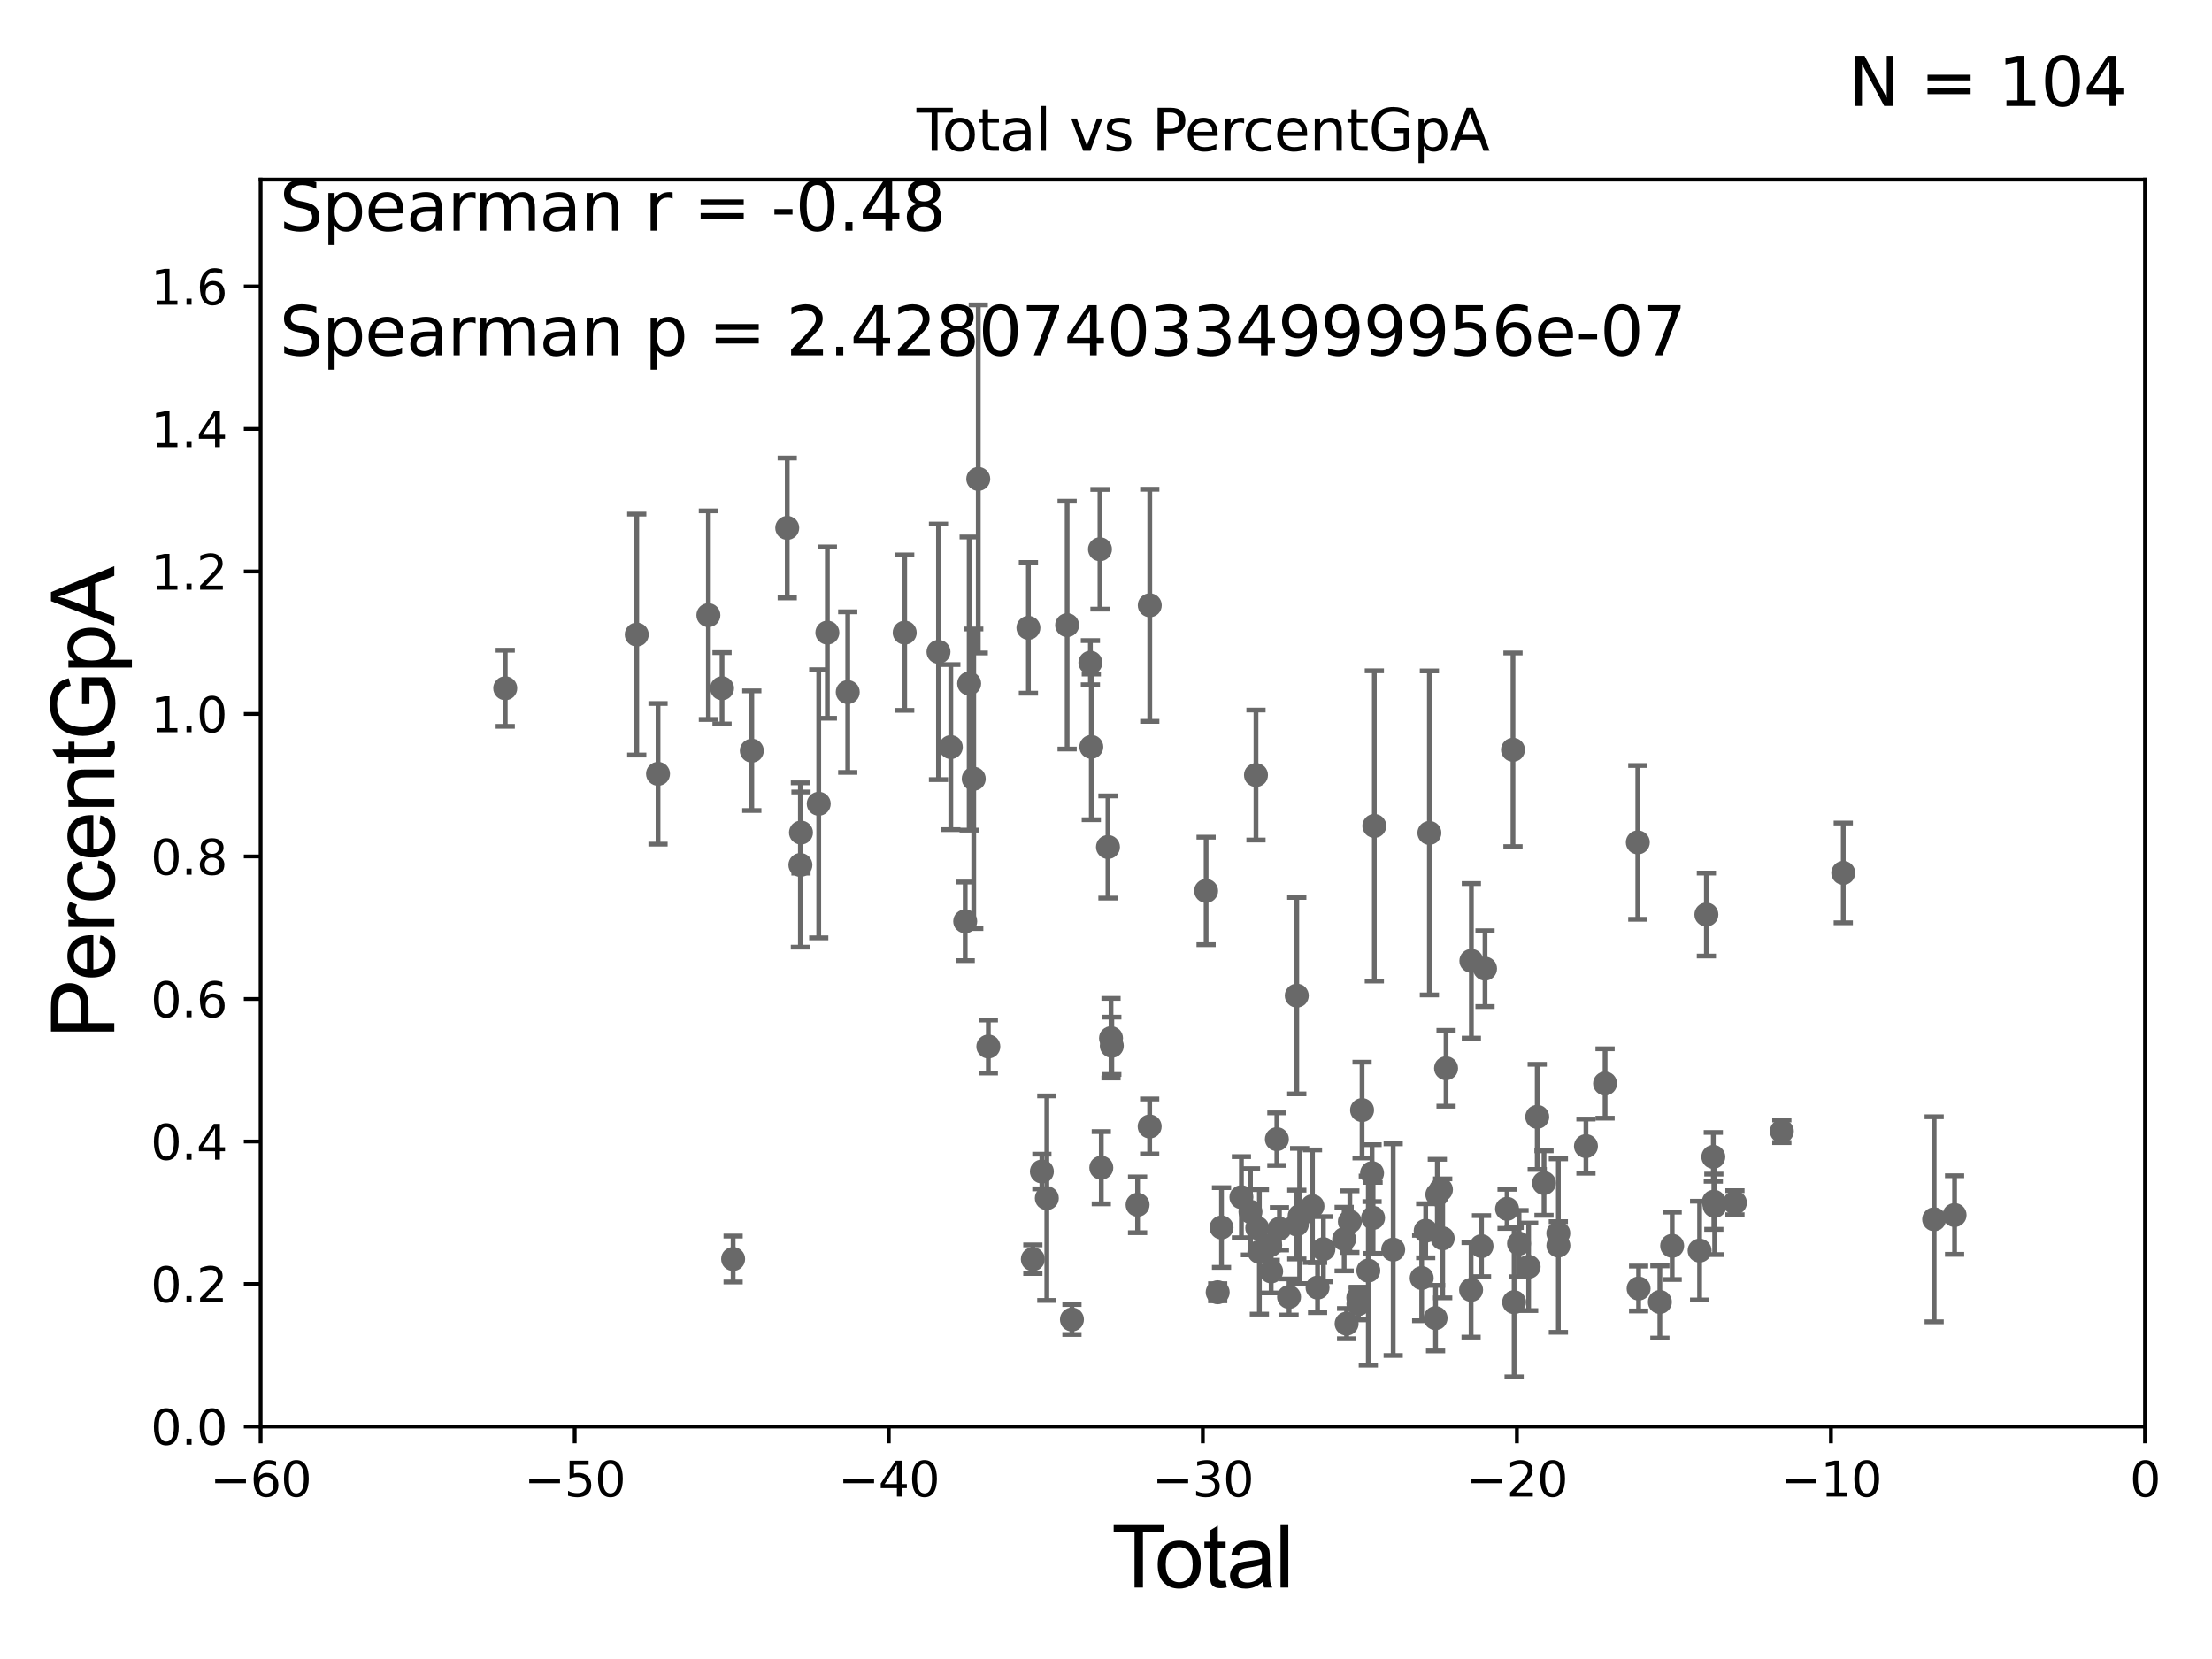 <?xml version="1.0" encoding="utf-8" standalone="no"?>
<!DOCTYPE svg PUBLIC "-//W3C//DTD SVG 1.1//EN"
  "http://www.w3.org/Graphics/SVG/1.1/DTD/svg11.dtd">
<svg xmlns:xlink="http://www.w3.org/1999/xlink" width="460.8pt" height="345.6pt" viewBox="0 0 460.8 345.6" xmlns="http://www.w3.org/2000/svg" version="1.1">
 <defs>
  <style type="text/css">*{stroke-linejoin: round; stroke-linecap: butt}</style>
 </defs>
 <g id="figure_1">
  <g id="patch_1">
   <path d="M 0 345.6 
L 460.8 345.6 
L 460.8 0 
L 0 0 
z
" style="fill: #ffffff"/>
  </g>
  <g id="axes_1">
   <g id="patch_2">
    <path d="M 54.29 297.16 
L 446.85 297.16 
L 446.85 37.411 
L 54.29 37.411 
z
" style="fill: #ffffff"/>
   </g>
   <g id="PathCollection_1">
    <defs>
     <path id="m3d3a7838a1" d="M 0 1.118 
C 0.297 1.118 0.581 1 0.791 0.791 
C 1 0.581 1.118 0.297 1.118 0 
C 1.118 -0.297 1 -0.581 0.791 -0.791 
C 0.581 -1 0.297 -1.118 0 -1.118 
C -0.297 -1.118 -0.581 -1 -0.791 -0.791 
C -1 -0.581 -1.118 -0.297 -1.118 0 
C -1.118 0.297 -1 0.581 -0.791 0.791 
C -0.581 1 -0.297 1.118 0 1.118 
z
" style="stroke: #696969"/>
    </defs>
    <g clip-path="url(#p4ce5e9c848)">
     <use xlink:href="#m3d3a7838a1" x="105.248" y="143.379" style="fill: #696969; stroke: #696969"/>
     <use xlink:href="#m3d3a7838a1" x="296.997" y="256.392" style="fill: #696969; stroke: #696969"/>
     <use xlink:href="#m3d3a7838a1" x="296.164" y="266.239" style="fill: #696969; stroke: #696969"/>
     <use xlink:href="#m3d3a7838a1" x="290.228" y="260.32" style="fill: #696969; stroke: #696969"/>
     <use xlink:href="#m3d3a7838a1" x="286.299" y="172.053" style="fill: #696969; stroke: #696969"/>
     <use xlink:href="#m3d3a7838a1" x="286.037" y="253.712" style="fill: #696969; stroke: #696969"/>
     <use xlink:href="#m3d3a7838a1" x="285.825" y="244.386" style="fill: #696969; stroke: #696969"/>
     <use xlink:href="#m3d3a7838a1" x="285.044" y="264.694" style="fill: #696969; stroke: #696969"/>
     <use xlink:href="#m3d3a7838a1" x="283.742" y="231.252" style="fill: #696969; stroke: #696969"/>
     <use xlink:href="#m3d3a7838a1" x="282.983" y="271.666" style="fill: #696969; stroke: #696969"/>
     <use xlink:href="#m3d3a7838a1" x="282.956" y="270.332" style="fill: #696969; stroke: #696969"/>
     <use xlink:href="#m3d3a7838a1" x="281.197" y="254.49" style="fill: #696969; stroke: #696969"/>
     <use xlink:href="#m3d3a7838a1" x="280.521" y="275.738" style="fill: #696969; stroke: #696969"/>
     <use xlink:href="#m3d3a7838a1" x="280.011" y="258.122" style="fill: #696969; stroke: #696969"/>
     <use xlink:href="#m3d3a7838a1" x="275.687" y="260.229" style="fill: #696969; stroke: #696969"/>
     <use xlink:href="#m3d3a7838a1" x="297.766" y="173.512" style="fill: #696969; stroke: #696969"/>
     <use xlink:href="#m3d3a7838a1" x="274.472" y="268.23" style="fill: #696969; stroke: #696969"/>
     <use xlink:href="#m3d3a7838a1" x="270.74" y="253.311" style="fill: #696969; stroke: #696969"/>
     <use xlink:href="#m3d3a7838a1" x="270.152" y="255.099" style="fill: #696969; stroke: #696969"/>
     <use xlink:href="#m3d3a7838a1" x="270.142" y="207.41" style="fill: #696969; stroke: #696969"/>
     <use xlink:href="#m3d3a7838a1" x="268.533" y="270.186" style="fill: #696969; stroke: #696969"/>
     <use xlink:href="#m3d3a7838a1" x="266.528" y="255.979" style="fill: #696969; stroke: #696969"/>
     <use xlink:href="#m3d3a7838a1" x="265.996" y="237.308" style="fill: #696969; stroke: #696969"/>
     <use xlink:href="#m3d3a7838a1" x="264.806" y="264.864" style="fill: #696969; stroke: #696969"/>
     <use xlink:href="#m3d3a7838a1" x="264.607" y="259.4" style="fill: #696969; stroke: #696969"/>
     <use xlink:href="#m3d3a7838a1" x="262.353" y="260.789" style="fill: #696969; stroke: #696969"/>
     <use xlink:href="#m3d3a7838a1" x="261.911" y="255.815" style="fill: #696969; stroke: #696969"/>
     <use xlink:href="#m3d3a7838a1" x="261.643" y="161.454" style="fill: #696969; stroke: #696969"/>
     <use xlink:href="#m3d3a7838a1" x="260.495" y="252.436" style="fill: #696969; stroke: #696969"/>
     <use xlink:href="#m3d3a7838a1" x="258.608" y="249.397" style="fill: #696969; stroke: #696969"/>
     <use xlink:href="#m3d3a7838a1" x="254.464" y="255.715" style="fill: #696969; stroke: #696969"/>
     <use xlink:href="#m3d3a7838a1" x="273.412" y="251.272" style="fill: #696969; stroke: #696969"/>
     <use xlink:href="#m3d3a7838a1" x="253.666" y="269.201" style="fill: #696969; stroke: #696969"/>
     <use xlink:href="#m3d3a7838a1" x="299.054" y="274.59" style="fill: #696969; stroke: #696969"/>
     <use xlink:href="#m3d3a7838a1" x="300.177" y="247.823" style="fill: #696969; stroke: #696969"/>
     <use xlink:href="#m3d3a7838a1" x="383.988" y="181.837" style="fill: #696969; stroke: #696969"/>
     <use xlink:href="#m3d3a7838a1" x="371.191" y="235.66" style="fill: #696969; stroke: #696969"/>
     <use xlink:href="#m3d3a7838a1" x="361.422" y="250.544" style="fill: #696969; stroke: #696969"/>
     <use xlink:href="#m3d3a7838a1" x="357.197" y="251.225" style="fill: #696969; stroke: #696969"/>
     <use xlink:href="#m3d3a7838a1" x="357.026" y="250.341" style="fill: #696969; stroke: #696969"/>
     <use xlink:href="#m3d3a7838a1" x="356.915" y="240.998" style="fill: #696969; stroke: #696969"/>
     <use xlink:href="#m3d3a7838a1" x="355.472" y="190.516" style="fill: #696969; stroke: #696969"/>
     <use xlink:href="#m3d3a7838a1" x="354.06" y="260.523" style="fill: #696969; stroke: #696969"/>
     <use xlink:href="#m3d3a7838a1" x="348.343" y="259.529" style="fill: #696969; stroke: #696969"/>
     <use xlink:href="#m3d3a7838a1" x="345.784" y="271.23" style="fill: #696969; stroke: #696969"/>
     <use xlink:href="#m3d3a7838a1" x="341.351" y="268.426" style="fill: #696969; stroke: #696969"/>
     <use xlink:href="#m3d3a7838a1" x="341.185" y="175.487" style="fill: #696969; stroke: #696969"/>
     <use xlink:href="#m3d3a7838a1" x="334.365" y="225.713" style="fill: #696969; stroke: #696969"/>
     <use xlink:href="#m3d3a7838a1" x="330.381" y="238.759" style="fill: #696969; stroke: #696969"/>
     <use xlink:href="#m3d3a7838a1" x="299.422" y="248.845" style="fill: #696969; stroke: #696969"/>
     <use xlink:href="#m3d3a7838a1" x="324.638" y="259.471" style="fill: #696969; stroke: #696969"/>
     <use xlink:href="#m3d3a7838a1" x="321.645" y="246.45" style="fill: #696969; stroke: #696969"/>
     <use xlink:href="#m3d3a7838a1" x="320.23" y="232.664" style="fill: #696969; stroke: #696969"/>
     <use xlink:href="#m3d3a7838a1" x="318.44" y="263.902" style="fill: #696969; stroke: #696969"/>
     <use xlink:href="#m3d3a7838a1" x="316.444" y="259.063" style="fill: #696969; stroke: #696969"/>
     <use xlink:href="#m3d3a7838a1" x="315.419" y="271.269" style="fill: #696969; stroke: #696969"/>
     <use xlink:href="#m3d3a7838a1" x="315.183" y="156.194" style="fill: #696969; stroke: #696969"/>
     <use xlink:href="#m3d3a7838a1" x="313.948" y="251.827" style="fill: #696969; stroke: #696969"/>
     <use xlink:href="#m3d3a7838a1" x="309.357" y="201.785" style="fill: #696969; stroke: #696969"/>
     <use xlink:href="#m3d3a7838a1" x="308.626" y="259.591" style="fill: #696969; stroke: #696969"/>
     <use xlink:href="#m3d3a7838a1" x="306.512" y="200.163" style="fill: #696969; stroke: #696969"/>
     <use xlink:href="#m3d3a7838a1" x="306.455" y="268.708" style="fill: #696969; stroke: #696969"/>
     <use xlink:href="#m3d3a7838a1" x="402.921" y="254" style="fill: #696969; stroke: #696969"/>
     <use xlink:href="#m3d3a7838a1" x="301.241" y="222.539" style="fill: #696969; stroke: #696969"/>
     <use xlink:href="#m3d3a7838a1" x="300.54" y="257.972" style="fill: #696969; stroke: #696969"/>
     <use xlink:href="#m3d3a7838a1" x="324.625" y="256.906" style="fill: #696969; stroke: #696969"/>
     <use xlink:href="#m3d3a7838a1" x="251.254" y="185.593" style="fill: #696969; stroke: #696969"/>
     <use xlink:href="#m3d3a7838a1" x="407.175" y="253.117" style="fill: #696969; stroke: #696969"/>
     <use xlink:href="#m3d3a7838a1" x="195.506" y="135.793" style="fill: #696969; stroke: #696969"/>
     <use xlink:href="#m3d3a7838a1" x="176.599" y="144.177" style="fill: #696969; stroke: #696969"/>
     <use xlink:href="#m3d3a7838a1" x="188.465" y="131.79" style="fill: #696969; stroke: #696969"/>
     <use xlink:href="#m3d3a7838a1" x="231.446" y="216.271" style="fill: #696969; stroke: #696969"/>
     <use xlink:href="#m3d3a7838a1" x="230.809" y="176.448" style="fill: #696969; stroke: #696969"/>
     <use xlink:href="#m3d3a7838a1" x="198.07" y="155.633" style="fill: #696969; stroke: #696969"/>
     <use xlink:href="#m3d3a7838a1" x="229.42" y="243.26" style="fill: #696969; stroke: #696969"/>
     <use xlink:href="#m3d3a7838a1" x="229.144" y="114.422" style="fill: #696969; stroke: #696969"/>
     <use xlink:href="#m3d3a7838a1" x="201.069" y="191.928" style="fill: #696969; stroke: #696969"/>
     <use xlink:href="#m3d3a7838a1" x="201.894" y="142.396" style="fill: #696969; stroke: #696969"/>
     <use xlink:href="#m3d3a7838a1" x="202.847" y="162.23" style="fill: #696969; stroke: #696969"/>
     <use xlink:href="#m3d3a7838a1" x="227.34" y="155.588" style="fill: #696969; stroke: #696969"/>
     <use xlink:href="#m3d3a7838a1" x="227.151" y="138.048" style="fill: #696969; stroke: #696969"/>
     <use xlink:href="#m3d3a7838a1" x="203.79" y="99.765" style="fill: #696969; stroke: #696969"/>
     <use xlink:href="#m3d3a7838a1" x="223.306" y="274.876" style="fill: #696969; stroke: #696969"/>
     <use xlink:href="#m3d3a7838a1" x="205.888" y="218.008" style="fill: #696969; stroke: #696969"/>
     <use xlink:href="#m3d3a7838a1" x="222.304" y="130.224" style="fill: #696969; stroke: #696969"/>
     <use xlink:href="#m3d3a7838a1" x="218.071" y="249.599" style="fill: #696969; stroke: #696969"/>
     <use xlink:href="#m3d3a7838a1" x="217.042" y="244.051" style="fill: #696969; stroke: #696969"/>
     <use xlink:href="#m3d3a7838a1" x="215.16" y="262.313" style="fill: #696969; stroke: #696969"/>
     <use xlink:href="#m3d3a7838a1" x="172.356" y="131.784" style="fill: #696969; stroke: #696969"/>
     <use xlink:href="#m3d3a7838a1" x="170.558" y="167.44" style="fill: #696969; stroke: #696969"/>
     <use xlink:href="#m3d3a7838a1" x="231.61" y="217.86" style="fill: #696969; stroke: #696969"/>
     <use xlink:href="#m3d3a7838a1" x="214.237" y="130.79" style="fill: #696969; stroke: #696969"/>
     <use xlink:href="#m3d3a7838a1" x="163.995" y="109.972" style="fill: #696969; stroke: #696969"/>
     <use xlink:href="#m3d3a7838a1" x="166.738" y="180.191" style="fill: #696969; stroke: #696969"/>
     <use xlink:href="#m3d3a7838a1" x="156.617" y="156.382" style="fill: #696969; stroke: #696969"/>
     <use xlink:href="#m3d3a7838a1" x="239.517" y="126.093" style="fill: #696969; stroke: #696969"/>
     <use xlink:href="#m3d3a7838a1" x="236.98" y="250.985" style="fill: #696969; stroke: #696969"/>
     <use xlink:href="#m3d3a7838a1" x="166.858" y="173.439" style="fill: #696969; stroke: #696969"/>
     <use xlink:href="#m3d3a7838a1" x="147.57" y="128.148" style="fill: #696969; stroke: #696969"/>
     <use xlink:href="#m3d3a7838a1" x="239.495" y="234.668" style="fill: #696969; stroke: #696969"/>
     <use xlink:href="#m3d3a7838a1" x="152.722" y="262.277" style="fill: #696969; stroke: #696969"/>
     <use xlink:href="#m3d3a7838a1" x="137.08" y="161.202" style="fill: #696969; stroke: #696969"/>
     <use xlink:href="#m3d3a7838a1" x="132.646" y="132.192" style="fill: #696969; stroke: #696969"/>
     <use xlink:href="#m3d3a7838a1" x="150.414" y="143.381" style="fill: #696969; stroke: #696969"/>
    </g>
   </g>
   <g id="matplotlib.axis_1">
    <g id="xtick_1">
     <g id="line2d_1">
      <defs>
       <path id="m97f2b50fdd" d="M 0 0 
L 0 3.5 
" style="stroke: #000000; stroke-width: 0.8"/>
      </defs>
      <g>
       <use xlink:href="#m97f2b50fdd" x="54.29" y="297.16" style="stroke: #000000; stroke-width: 0.8"/>
      </g>
     </g>
     <g id="text_1">
      <!-- −60 -->
      <g transform="translate(43.738 311.758)scale(0.1 -0.1)">
       <defs>
        <path id="DejaVuSans-2212" d="M 678 2272 
L 4684 2272 
L 4684 1741 
L 678 1741 
L 678 2272 
z
" transform="scale(0.016)"/>
        <path id="DejaVuSans-36" d="M 2113 2584 
Q 1688 2584 1439 2293 
Q 1191 2003 1191 1497 
Q 1191 994 1439 701 
Q 1688 409 2113 409 
Q 2538 409 2786 701 
Q 3034 994 3034 1497 
Q 3034 2003 2786 2293 
Q 2538 2584 2113 2584 
z
M 3366 4563 
L 3366 3988 
Q 3128 4100 2886 4159 
Q 2644 4219 2406 4219 
Q 1781 4219 1451 3797 
Q 1122 3375 1075 2522 
Q 1259 2794 1537 2939 
Q 1816 3084 2150 3084 
Q 2853 3084 3261 2657 
Q 3669 2231 3669 1497 
Q 3669 778 3244 343 
Q 2819 -91 2113 -91 
Q 1303 -91 875 529 
Q 447 1150 447 2328 
Q 447 3434 972 4092 
Q 1497 4750 2381 4750 
Q 2619 4750 2861 4703 
Q 3103 4656 3366 4563 
z
" transform="scale(0.016)"/>
        <path id="DejaVuSans-30" d="M 2034 4250 
Q 1547 4250 1301 3770 
Q 1056 3291 1056 2328 
Q 1056 1369 1301 889 
Q 1547 409 2034 409 
Q 2525 409 2770 889 
Q 3016 1369 3016 2328 
Q 3016 3291 2770 3770 
Q 2525 4250 2034 4250 
z
M 2034 4750 
Q 2819 4750 3233 4129 
Q 3647 3509 3647 2328 
Q 3647 1150 3233 529 
Q 2819 -91 2034 -91 
Q 1250 -91 836 529 
Q 422 1150 422 2328 
Q 422 3509 836 4129 
Q 1250 4750 2034 4750 
z
" transform="scale(0.016)"/>
       </defs>
       <use xlink:href="#DejaVuSans-2212"/>
       <use xlink:href="#DejaVuSans-36" x="83.789"/>
       <use xlink:href="#DejaVuSans-30" x="147.412"/>
      </g>
     </g>
    </g>
    <g id="xtick_2">
     <g id="line2d_2">
      <g>
       <use xlink:href="#m97f2b50fdd" x="119.717" y="297.16" style="stroke: #000000; stroke-width: 0.8"/>
      </g>
     </g>
     <g id="text_2">
      <!-- −50 -->
      <g transform="translate(109.164 311.758)scale(0.1 -0.1)">
       <defs>
        <path id="DejaVuSans-35" d="M 691 4666 
L 3169 4666 
L 3169 4134 
L 1269 4134 
L 1269 2991 
Q 1406 3038 1543 3061 
Q 1681 3084 1819 3084 
Q 2600 3084 3056 2656 
Q 3513 2228 3513 1497 
Q 3513 744 3044 326 
Q 2575 -91 1722 -91 
Q 1428 -91 1123 -41 
Q 819 9 494 109 
L 494 744 
Q 775 591 1075 516 
Q 1375 441 1709 441 
Q 2250 441 2565 725 
Q 2881 1009 2881 1497 
Q 2881 1984 2565 2268 
Q 2250 2553 1709 2553 
Q 1456 2553 1204 2497 
Q 953 2441 691 2322 
L 691 4666 
z
" transform="scale(0.016)"/>
       </defs>
       <use xlink:href="#DejaVuSans-2212"/>
       <use xlink:href="#DejaVuSans-35" x="83.789"/>
       <use xlink:href="#DejaVuSans-30" x="147.412"/>
      </g>
     </g>
    </g>
    <g id="xtick_3">
     <g id="line2d_3">
      <g>
       <use xlink:href="#m97f2b50fdd" x="185.143" y="297.16" style="stroke: #000000; stroke-width: 0.8"/>
      </g>
     </g>
     <g id="text_3">
      <!-- −40 -->
      <g transform="translate(174.591 311.758)scale(0.1 -0.1)">
       <defs>
        <path id="DejaVuSans-34" d="M 2419 4116 
L 825 1625 
L 2419 1625 
L 2419 4116 
z
M 2253 4666 
L 3047 4666 
L 3047 1625 
L 3713 1625 
L 3713 1100 
L 3047 1100 
L 3047 0 
L 2419 0 
L 2419 1100 
L 313 1100 
L 313 1709 
L 2253 4666 
z
" transform="scale(0.016)"/>
       </defs>
       <use xlink:href="#DejaVuSans-2212"/>
       <use xlink:href="#DejaVuSans-34" x="83.789"/>
       <use xlink:href="#DejaVuSans-30" x="147.412"/>
      </g>
     </g>
    </g>
    <g id="xtick_4">
     <g id="line2d_4">
      <g>
       <use xlink:href="#m97f2b50fdd" x="250.57" y="297.16" style="stroke: #000000; stroke-width: 0.8"/>
      </g>
     </g>
     <g id="text_4">
      <!-- −30 -->
      <g transform="translate(240.018 311.758)scale(0.1 -0.1)">
       <defs>
        <path id="DejaVuSans-33" d="M 2597 2516 
Q 3050 2419 3304 2112 
Q 3559 1806 3559 1356 
Q 3559 666 3084 287 
Q 2609 -91 1734 -91 
Q 1441 -91 1130 -33 
Q 819 25 488 141 
L 488 750 
Q 750 597 1062 519 
Q 1375 441 1716 441 
Q 2309 441 2620 675 
Q 2931 909 2931 1356 
Q 2931 1769 2642 2001 
Q 2353 2234 1838 2234 
L 1294 2234 
L 1294 2753 
L 1863 2753 
Q 2328 2753 2575 2939 
Q 2822 3125 2822 3475 
Q 2822 3834 2567 4026 
Q 2313 4219 1838 4219 
Q 1578 4219 1281 4162 
Q 984 4106 628 3988 
L 628 4550 
Q 988 4650 1302 4700 
Q 1616 4750 1894 4750 
Q 2613 4750 3031 4423 
Q 3450 4097 3450 3541 
Q 3450 3153 3228 2886 
Q 3006 2619 2597 2516 
z
" transform="scale(0.016)"/>
       </defs>
       <use xlink:href="#DejaVuSans-2212"/>
       <use xlink:href="#DejaVuSans-33" x="83.789"/>
       <use xlink:href="#DejaVuSans-30" x="147.412"/>
      </g>
     </g>
    </g>
    <g id="xtick_5">
     <g id="line2d_5">
      <g>
       <use xlink:href="#m97f2b50fdd" x="315.997" y="297.16" style="stroke: #000000; stroke-width: 0.8"/>
      </g>
     </g>
     <g id="text_5">
      <!-- −20 -->
      <g transform="translate(305.444 311.758)scale(0.1 -0.1)">
       <defs>
        <path id="DejaVuSans-32" d="M 1228 531 
L 3431 531 
L 3431 0 
L 469 0 
L 469 531 
Q 828 903 1448 1529 
Q 2069 2156 2228 2338 
Q 2531 2678 2651 2914 
Q 2772 3150 2772 3378 
Q 2772 3750 2511 3984 
Q 2250 4219 1831 4219 
Q 1534 4219 1204 4116 
Q 875 4013 500 3803 
L 500 4441 
Q 881 4594 1212 4672 
Q 1544 4750 1819 4750 
Q 2544 4750 2975 4387 
Q 3406 4025 3406 3419 
Q 3406 3131 3298 2873 
Q 3191 2616 2906 2266 
Q 2828 2175 2409 1742 
Q 1991 1309 1228 531 
z
" transform="scale(0.016)"/>
       </defs>
       <use xlink:href="#DejaVuSans-2212"/>
       <use xlink:href="#DejaVuSans-32" x="83.789"/>
       <use xlink:href="#DejaVuSans-30" x="147.412"/>
      </g>
     </g>
    </g>
    <g id="xtick_6">
     <g id="line2d_6">
      <g>
       <use xlink:href="#m97f2b50fdd" x="381.423" y="297.16" style="stroke: #000000; stroke-width: 0.8"/>
      </g>
     </g>
     <g id="text_6">
      <!-- −10 -->
      <g transform="translate(370.871 311.758)scale(0.1 -0.1)">
       <defs>
        <path id="DejaVuSans-31" d="M 794 531 
L 1825 531 
L 1825 4091 
L 703 3866 
L 703 4441 
L 1819 4666 
L 2450 4666 
L 2450 531 
L 3481 531 
L 3481 0 
L 794 0 
L 794 531 
z
" transform="scale(0.016)"/>
       </defs>
       <use xlink:href="#DejaVuSans-2212"/>
       <use xlink:href="#DejaVuSans-31" x="83.789"/>
       <use xlink:href="#DejaVuSans-30" x="147.412"/>
      </g>
     </g>
    </g>
    <g id="xtick_7">
     <g id="line2d_7">
      <g>
       <use xlink:href="#m97f2b50fdd" x="446.85" y="297.16" style="stroke: #000000; stroke-width: 0.8"/>
      </g>
     </g>
     <g id="text_7">
      <!-- 0 -->
      <g transform="translate(443.669 311.758)scale(0.1 -0.1)">
       <use xlink:href="#DejaVuSans-30"/>
      </g>
     </g>
    </g>
    <g id="text_8">
     <!-- Total -->
     <g transform="translate(231.565 330.722)scale(0.18 -0.18)">
      <defs>
       <path id="ArialMT-54" d="M 1659 0 
L 1659 4041 
L 150 4041 
L 150 4581 
L 3781 4581 
L 3781 4041 
L 2266 4041 
L 2266 0 
L 1659 0 
z
" transform="scale(0.016)"/>
       <path id="ArialMT-6f" d="M 213 1659 
Q 213 2581 725 3025 
Q 1153 3394 1769 3394 
Q 2453 3394 2887 2945 
Q 3322 2497 3322 1706 
Q 3322 1066 3130 698 
Q 2938 331 2570 128 
Q 2203 -75 1769 -75 
Q 1072 -75 642 372 
Q 213 819 213 1659 
z
M 791 1659 
Q 791 1022 1069 705 
Q 1347 388 1769 388 
Q 2188 388 2466 706 
Q 2744 1025 2744 1678 
Q 2744 2294 2464 2611 
Q 2184 2928 1769 2928 
Q 1347 2928 1069 2612 
Q 791 2297 791 1659 
z
" transform="scale(0.016)"/>
       <path id="ArialMT-74" d="M 1650 503 
L 1731 6 
Q 1494 -44 1306 -44 
Q 1000 -44 831 53 
Q 663 150 594 308 
Q 525 466 525 972 
L 525 2881 
L 113 2881 
L 113 3319 
L 525 3319 
L 525 4141 
L 1084 4478 
L 1084 3319 
L 1650 3319 
L 1650 2881 
L 1084 2881 
L 1084 941 
Q 1084 700 1114 631 
Q 1144 563 1211 522 
Q 1278 481 1403 481 
Q 1497 481 1650 503 
z
" transform="scale(0.016)"/>
       <path id="ArialMT-61" d="M 2588 409 
Q 2275 144 1986 34 
Q 1697 -75 1366 -75 
Q 819 -75 525 192 
Q 231 459 231 875 
Q 231 1119 342 1320 
Q 453 1522 633 1644 
Q 813 1766 1038 1828 
Q 1203 1872 1538 1913 
Q 2219 1994 2541 2106 
Q 2544 2222 2544 2253 
Q 2544 2597 2384 2738 
Q 2169 2928 1744 2928 
Q 1347 2928 1158 2789 
Q 969 2650 878 2297 
L 328 2372 
Q 403 2725 575 2942 
Q 747 3159 1072 3276 
Q 1397 3394 1825 3394 
Q 2250 3394 2515 3294 
Q 2781 3194 2906 3042 
Q 3031 2891 3081 2659 
Q 3109 2516 3109 2141 
L 3109 1391 
Q 3109 606 3145 398 
Q 3181 191 3288 0 
L 2700 0 
Q 2613 175 2588 409 
z
M 2541 1666 
Q 2234 1541 1622 1453 
Q 1275 1403 1131 1340 
Q 988 1278 909 1158 
Q 831 1038 831 891 
Q 831 666 1001 516 
Q 1172 366 1500 366 
Q 1825 366 2078 508 
Q 2331 650 2450 897 
Q 2541 1088 2541 1459 
L 2541 1666 
z
" transform="scale(0.016)"/>
       <path id="ArialMT-6c" d="M 409 0 
L 409 4581 
L 972 4581 
L 972 0 
L 409 0 
z
" transform="scale(0.016)"/>
      </defs>
      <use xlink:href="#ArialMT-54"/>
      <use xlink:href="#ArialMT-6f" x="49.959"/>
      <use xlink:href="#ArialMT-74" x="105.574"/>
      <use xlink:href="#ArialMT-61" x="133.357"/>
      <use xlink:href="#ArialMT-6c" x="188.973"/>
     </g>
    </g>
   </g>
   <g id="matplotlib.axis_2">
    <g id="ytick_1">
     <g id="line2d_8">
      <defs>
       <path id="m390d136aa7" d="M 0 0 
L -3.5 0 
" style="stroke: #000000; stroke-width: 0.8"/>
      </defs>
      <g>
       <use xlink:href="#m390d136aa7" x="54.29" y="297.16" style="stroke: #000000; stroke-width: 0.8"/>
      </g>
     </g>
     <g id="text_9">
      <!-- 0.0 -->
      <g transform="translate(31.387 300.959)scale(0.1 -0.1)">
       <defs>
        <path id="DejaVuSans-2e" d="M 684 794 
L 1344 794 
L 1344 0 
L 684 0 
L 684 794 
z
" transform="scale(0.016)"/>
       </defs>
       <use xlink:href="#DejaVuSans-30"/>
       <use xlink:href="#DejaVuSans-2e" x="63.623"/>
       <use xlink:href="#DejaVuSans-30" x="95.41"/>
      </g>
     </g>
    </g>
    <g id="ytick_2">
     <g id="line2d_9">
      <g>
       <use xlink:href="#m390d136aa7" x="54.29" y="267.474" style="stroke: #000000; stroke-width: 0.8"/>
      </g>
     </g>
     <g id="text_10">
      <!-- 0.2 -->
      <g transform="translate(31.387 271.274)scale(0.1 -0.1)">
       <use xlink:href="#DejaVuSans-30"/>
       <use xlink:href="#DejaVuSans-2e" x="63.623"/>
       <use xlink:href="#DejaVuSans-32" x="95.41"/>
      </g>
     </g>
    </g>
    <g id="ytick_3">
     <g id="line2d_10">
      <g>
       <use xlink:href="#m390d136aa7" x="54.29" y="237.789" style="stroke: #000000; stroke-width: 0.8"/>
      </g>
     </g>
     <g id="text_11">
      <!-- 0.4 -->
      <g transform="translate(31.387 241.588)scale(0.1 -0.1)">
       <use xlink:href="#DejaVuSans-30"/>
       <use xlink:href="#DejaVuSans-2e" x="63.623"/>
       <use xlink:href="#DejaVuSans-34" x="95.41"/>
      </g>
     </g>
    </g>
    <g id="ytick_4">
     <g id="line2d_11">
      <g>
       <use xlink:href="#m390d136aa7" x="54.29" y="208.103" style="stroke: #000000; stroke-width: 0.8"/>
      </g>
     </g>
     <g id="text_12">
      <!-- 0.6 -->
      <g transform="translate(31.387 211.902)scale(0.1 -0.1)">
       <use xlink:href="#DejaVuSans-30"/>
       <use xlink:href="#DejaVuSans-2e" x="63.623"/>
       <use xlink:href="#DejaVuSans-36" x="95.41"/>
      </g>
     </g>
    </g>
    <g id="ytick_5">
     <g id="line2d_12">
      <g>
       <use xlink:href="#m390d136aa7" x="54.29" y="178.418" style="stroke: #000000; stroke-width: 0.8"/>
      </g>
     </g>
     <g id="text_13">
      <!-- 0.8 -->
      <g transform="translate(31.387 182.217)scale(0.1 -0.1)">
       <defs>
        <path id="DejaVuSans-38" d="M 2034 2216 
Q 1584 2216 1326 1975 
Q 1069 1734 1069 1313 
Q 1069 891 1326 650 
Q 1584 409 2034 409 
Q 2484 409 2743 651 
Q 3003 894 3003 1313 
Q 3003 1734 2745 1975 
Q 2488 2216 2034 2216 
z
M 1403 2484 
Q 997 2584 770 2862 
Q 544 3141 544 3541 
Q 544 4100 942 4425 
Q 1341 4750 2034 4750 
Q 2731 4750 3128 4425 
Q 3525 4100 3525 3541 
Q 3525 3141 3298 2862 
Q 3072 2584 2669 2484 
Q 3125 2378 3379 2068 
Q 3634 1759 3634 1313 
Q 3634 634 3220 271 
Q 2806 -91 2034 -91 
Q 1263 -91 848 271 
Q 434 634 434 1313 
Q 434 1759 690 2068 
Q 947 2378 1403 2484 
z
M 1172 3481 
Q 1172 3119 1398 2916 
Q 1625 2713 2034 2713 
Q 2441 2713 2670 2916 
Q 2900 3119 2900 3481 
Q 2900 3844 2670 4047 
Q 2441 4250 2034 4250 
Q 1625 4250 1398 4047 
Q 1172 3844 1172 3481 
z
" transform="scale(0.016)"/>
       </defs>
       <use xlink:href="#DejaVuSans-30"/>
       <use xlink:href="#DejaVuSans-2e" x="63.623"/>
       <use xlink:href="#DejaVuSans-38" x="95.41"/>
      </g>
     </g>
    </g>
    <g id="ytick_6">
     <g id="line2d_13">
      <g>
       <use xlink:href="#m390d136aa7" x="54.29" y="148.732" style="stroke: #000000; stroke-width: 0.8"/>
      </g>
     </g>
     <g id="text_14">
      <!-- 1.0 -->
      <g transform="translate(31.387 152.531)scale(0.1 -0.1)">
       <use xlink:href="#DejaVuSans-31"/>
       <use xlink:href="#DejaVuSans-2e" x="63.623"/>
       <use xlink:href="#DejaVuSans-30" x="95.41"/>
      </g>
     </g>
    </g>
    <g id="ytick_7">
     <g id="line2d_14">
      <g>
       <use xlink:href="#m390d136aa7" x="54.29" y="119.047" style="stroke: #000000; stroke-width: 0.8"/>
      </g>
     </g>
     <g id="text_15">
      <!-- 1.2 -->
      <g transform="translate(31.387 122.846)scale(0.1 -0.1)">
       <use xlink:href="#DejaVuSans-31"/>
       <use xlink:href="#DejaVuSans-2e" x="63.623"/>
       <use xlink:href="#DejaVuSans-32" x="95.41"/>
      </g>
     </g>
    </g>
    <g id="ytick_8">
     <g id="line2d_15">
      <g>
       <use xlink:href="#m390d136aa7" x="54.29" y="89.361" style="stroke: #000000; stroke-width: 0.8"/>
      </g>
     </g>
     <g id="text_16">
      <!-- 1.4 -->
      <g transform="translate(31.387 93.16)scale(0.1 -0.1)">
       <use xlink:href="#DejaVuSans-31"/>
       <use xlink:href="#DejaVuSans-2e" x="63.623"/>
       <use xlink:href="#DejaVuSans-34" x="95.41"/>
      </g>
     </g>
    </g>
    <g id="ytick_9">
     <g id="line2d_16">
      <g>
       <use xlink:href="#m390d136aa7" x="54.29" y="59.675" style="stroke: #000000; stroke-width: 0.8"/>
      </g>
     </g>
     <g id="text_17">
      <!-- 1.6 -->
      <g transform="translate(31.387 63.475)scale(0.1 -0.1)">
       <use xlink:href="#DejaVuSans-31"/>
       <use xlink:href="#DejaVuSans-2e" x="63.623"/>
       <use xlink:href="#DejaVuSans-36" x="95.41"/>
      </g>
     </g>
    </g>
    <g id="text_18">
     <!-- PercentGpA -->
     <g transform="translate(23.809 216.309)rotate(-90)scale(0.18 -0.18)">
      <defs>
       <path id="ArialMT-50" d="M 494 0 
L 494 4581 
L 2222 4581 
Q 2678 4581 2919 4538 
Q 3256 4481 3484 4323 
Q 3713 4166 3852 3881 
Q 3991 3597 3991 3256 
Q 3991 2672 3619 2267 
Q 3247 1863 2275 1863 
L 1100 1863 
L 1100 0 
L 494 0 
z
M 1100 2403 
L 2284 2403 
Q 2872 2403 3119 2622 
Q 3366 2841 3366 3238 
Q 3366 3525 3220 3729 
Q 3075 3934 2838 4000 
Q 2684 4041 2272 4041 
L 1100 4041 
L 1100 2403 
z
" transform="scale(0.016)"/>
       <path id="ArialMT-65" d="M 2694 1069 
L 3275 997 
Q 3138 488 2766 206 
Q 2394 -75 1816 -75 
Q 1088 -75 661 373 
Q 234 822 234 1631 
Q 234 2469 665 2931 
Q 1097 3394 1784 3394 
Q 2450 3394 2872 2941 
Q 3294 2488 3294 1666 
Q 3294 1616 3291 1516 
L 816 1516 
Q 847 969 1125 678 
Q 1403 388 1819 388 
Q 2128 388 2347 550 
Q 2566 713 2694 1069 
z
M 847 1978 
L 2700 1978 
Q 2663 2397 2488 2606 
Q 2219 2931 1791 2931 
Q 1403 2931 1139 2672 
Q 875 2413 847 1978 
z
" transform="scale(0.016)"/>
       <path id="ArialMT-72" d="M 416 0 
L 416 3319 
L 922 3319 
L 922 2816 
Q 1116 3169 1280 3281 
Q 1444 3394 1641 3394 
Q 1925 3394 2219 3213 
L 2025 2691 
Q 1819 2813 1613 2813 
Q 1428 2813 1281 2702 
Q 1134 2591 1072 2394 
Q 978 2094 978 1738 
L 978 0 
L 416 0 
z
" transform="scale(0.016)"/>
       <path id="ArialMT-63" d="M 2588 1216 
L 3141 1144 
Q 3050 572 2676 248 
Q 2303 -75 1759 -75 
Q 1078 -75 664 370 
Q 250 816 250 1647 
Q 250 2184 428 2587 
Q 606 2991 970 3192 
Q 1334 3394 1763 3394 
Q 2303 3394 2647 3120 
Q 2991 2847 3088 2344 
L 2541 2259 
Q 2463 2594 2264 2762 
Q 2066 2931 1784 2931 
Q 1359 2931 1093 2626 
Q 828 2322 828 1663 
Q 828 994 1084 691 
Q 1341 388 1753 388 
Q 2084 388 2306 591 
Q 2528 794 2588 1216 
z
" transform="scale(0.016)"/>
       <path id="ArialMT-6e" d="M 422 0 
L 422 3319 
L 928 3319 
L 928 2847 
Q 1294 3394 1984 3394 
Q 2284 3394 2536 3286 
Q 2788 3178 2913 3003 
Q 3038 2828 3088 2588 
Q 3119 2431 3119 2041 
L 3119 0 
L 2556 0 
L 2556 2019 
Q 2556 2363 2490 2533 
Q 2425 2703 2258 2804 
Q 2091 2906 1866 2906 
Q 1506 2906 1245 2678 
Q 984 2450 984 1813 
L 984 0 
L 422 0 
z
" transform="scale(0.016)"/>
       <path id="ArialMT-47" d="M 2638 1797 
L 2638 2334 
L 4578 2338 
L 4578 638 
Q 4131 281 3656 101 
Q 3181 -78 2681 -78 
Q 2006 -78 1454 211 
Q 903 500 622 1047 
Q 341 1594 341 2269 
Q 341 2938 620 3517 
Q 900 4097 1425 4378 
Q 1950 4659 2634 4659 
Q 3131 4659 3532 4498 
Q 3934 4338 4162 4050 
Q 4391 3763 4509 3300 
L 3963 3150 
Q 3859 3500 3706 3700 
Q 3553 3900 3268 4020 
Q 2984 4141 2638 4141 
Q 2222 4141 1919 4014 
Q 1616 3888 1430 3681 
Q 1244 3475 1141 3228 
Q 966 2803 966 2306 
Q 966 1694 1177 1281 
Q 1388 869 1791 669 
Q 2194 469 2647 469 
Q 3041 469 3416 620 
Q 3791 772 3984 944 
L 3984 1797 
L 2638 1797 
z
" transform="scale(0.016)"/>
       <path id="ArialMT-70" d="M 422 -1272 
L 422 3319 
L 934 3319 
L 934 2888 
Q 1116 3141 1344 3267 
Q 1572 3394 1897 3394 
Q 2322 3394 2647 3175 
Q 2972 2956 3137 2557 
Q 3303 2159 3303 1684 
Q 3303 1175 3120 767 
Q 2938 359 2589 142 
Q 2241 -75 1856 -75 
Q 1575 -75 1351 44 
Q 1128 163 984 344 
L 984 -1272 
L 422 -1272 
z
M 931 1641 
Q 931 1000 1190 694 
Q 1450 388 1819 388 
Q 2194 388 2461 705 
Q 2728 1022 2728 1688 
Q 2728 2322 2467 2637 
Q 2206 2953 1844 2953 
Q 1484 2953 1207 2617 
Q 931 2281 931 1641 
z
" transform="scale(0.016)"/>
       <path id="ArialMT-41" d="M -9 0 
L 1750 4581 
L 2403 4581 
L 4278 0 
L 3588 0 
L 3053 1388 
L 1138 1388 
L 634 0 
L -9 0 
z
M 1313 1881 
L 2866 1881 
L 2388 3150 
Q 2169 3728 2063 4100 
Q 1975 3659 1816 3225 
L 1313 1881 
z
" transform="scale(0.016)"/>
      </defs>
      <use xlink:href="#ArialMT-50"/>
      <use xlink:href="#ArialMT-65" x="66.699"/>
      <use xlink:href="#ArialMT-72" x="122.314"/>
      <use xlink:href="#ArialMT-63" x="155.615"/>
      <use xlink:href="#ArialMT-65" x="205.615"/>
      <use xlink:href="#ArialMT-6e" x="261.23"/>
      <use xlink:href="#ArialMT-74" x="316.846"/>
      <use xlink:href="#ArialMT-47" x="344.629"/>
      <use xlink:href="#ArialMT-70" x="422.412"/>
      <use xlink:href="#ArialMT-41" x="478.027"/>
     </g>
    </g>
   </g>
   <g id="LineCollection_1">
    <path d="M 105.248 151.307 
L 105.248 135.451 
" clip-path="url(#p4ce5e9c848)" style="fill: none; stroke: #696969"/>
    <path d="M 296.997 262.024 
L 296.997 250.76 
" clip-path="url(#p4ce5e9c848)" style="fill: none; stroke: #696969"/>
    <path d="M 296.164 275.136 
L 296.164 257.342 
" clip-path="url(#p4ce5e9c848)" style="fill: none; stroke: #696969"/>
    <path d="M 290.228 282.376 
L 290.228 238.264 
" clip-path="url(#p4ce5e9c848)" style="fill: none; stroke: #696969"/>
    <path d="M 286.299 204.366 
L 286.299 139.74 
" clip-path="url(#p4ce5e9c848)" style="fill: none; stroke: #696969"/>
    <path d="M 286.037 261.121 
L 286.037 246.304 
" clip-path="url(#p4ce5e9c848)" style="fill: none; stroke: #696969"/>
    <path d="M 285.825 250.316 
L 285.825 238.457 
" clip-path="url(#p4ce5e9c848)" style="fill: none; stroke: #696969"/>
    <path d="M 285.044 284.389 
L 285.044 244.998 
" clip-path="url(#p4ce5e9c848)" style="fill: none; stroke: #696969"/>
    <path d="M 283.742 241.229 
L 283.742 221.274 
" clip-path="url(#p4ce5e9c848)" style="fill: none; stroke: #696969"/>
    <path d="M 282.983 274.942 
L 282.983 268.39 
" clip-path="url(#p4ce5e9c848)" style="fill: none; stroke: #696969"/>
    <path d="M 282.956 272.514 
L 282.956 268.15 
" clip-path="url(#p4ce5e9c848)" style="fill: none; stroke: #696969"/>
    <path d="M 281.197 260.911 
L 281.197 248.07 
" clip-path="url(#p4ce5e9c848)" style="fill: none; stroke: #696969"/>
    <path d="M 280.521 278.889 
L 280.521 272.587 
" clip-path="url(#p4ce5e9c848)" style="fill: none; stroke: #696969"/>
    <path d="M 280.011 264.753 
L 280.011 251.49 
" clip-path="url(#p4ce5e9c848)" style="fill: none; stroke: #696969"/>
    <path d="M 275.687 267.008 
L 275.687 253.45 
" clip-path="url(#p4ce5e9c848)" style="fill: none; stroke: #696969"/>
    <path d="M 297.766 207.261 
L 297.766 139.763 
" clip-path="url(#p4ce5e9c848)" style="fill: none; stroke: #696969"/>
    <path d="M 274.472 273.442 
L 274.472 263.019 
" clip-path="url(#p4ce5e9c848)" style="fill: none; stroke: #696969"/>
    <path d="M 270.74 267.391 
L 270.74 239.231 
" clip-path="url(#p4ce5e9c848)" style="fill: none; stroke: #696969"/>
    <path d="M 270.152 262.262 
L 270.152 247.936 
" clip-path="url(#p4ce5e9c848)" style="fill: none; stroke: #696969"/>
    <path d="M 270.142 227.872 
L 270.142 186.948 
" clip-path="url(#p4ce5e9c848)" style="fill: none; stroke: #696969"/>
    <path d="M 268.533 273.946 
L 268.533 266.425 
" clip-path="url(#p4ce5e9c848)" style="fill: none; stroke: #696969"/>
    <path d="M 266.528 260.398 
L 266.528 251.56 
" clip-path="url(#p4ce5e9c848)" style="fill: none; stroke: #696969"/>
    <path d="M 265.996 242.78 
L 265.996 231.835 
" clip-path="url(#p4ce5e9c848)" style="fill: none; stroke: #696969"/>
    <path d="M 264.806 269.343 
L 264.806 260.385 
" clip-path="url(#p4ce5e9c848)" style="fill: none; stroke: #696969"/>
    <path d="M 264.607 262.534 
L 264.607 256.265 
" clip-path="url(#p4ce5e9c848)" style="fill: none; stroke: #696969"/>
    <path d="M 262.353 273.762 
L 262.353 247.815 
" clip-path="url(#p4ce5e9c848)" style="fill: none; stroke: #696969"/>
    <path d="M 261.911 256.756 
L 261.911 254.874 
" clip-path="url(#p4ce5e9c848)" style="fill: none; stroke: #696969"/>
    <path d="M 261.643 174.992 
L 261.643 147.916 
" clip-path="url(#p4ce5e9c848)" style="fill: none; stroke: #696969"/>
    <path d="M 260.495 261.418 
L 260.495 243.455 
" clip-path="url(#p4ce5e9c848)" style="fill: none; stroke: #696969"/>
    <path d="M 258.608 257.85 
L 258.608 240.944 
" clip-path="url(#p4ce5e9c848)" style="fill: none; stroke: #696969"/>
    <path d="M 254.464 264.021 
L 254.464 247.41 
" clip-path="url(#p4ce5e9c848)" style="fill: none; stroke: #696969"/>
    <path d="M 273.412 262.999 
L 273.412 239.545 
" clip-path="url(#p4ce5e9c848)" style="fill: none; stroke: #696969"/>
    <path d="M 253.666 270.979 
L 253.666 267.422 
" clip-path="url(#p4ce5e9c848)" style="fill: none; stroke: #696969"/>
    <path d="M 299.054 281.415 
L 299.054 267.766 
" clip-path="url(#p4ce5e9c848)" style="fill: none; stroke: #696969"/>
    <path d="M 300.177 248.681 
L 300.177 246.964 
" clip-path="url(#p4ce5e9c848)" style="fill: none; stroke: #696969"/>
    <path d="M 383.988 192.225 
L 383.988 171.449 
" clip-path="url(#p4ce5e9c848)" style="fill: none; stroke: #696969"/>
    <path d="M 371.191 238.02 
L 371.191 233.299 
" clip-path="url(#p4ce5e9c848)" style="fill: none; stroke: #696969"/>
    <path d="M 361.422 253.049 
L 361.422 248.039 
" clip-path="url(#p4ce5e9c848)" style="fill: none; stroke: #696969"/>
    <path d="M 357.197 261.363 
L 357.197 241.087 
" clip-path="url(#p4ce5e9c848)" style="fill: none; stroke: #696969"/>
    <path d="M 357.026 256.094 
L 357.026 244.587 
" clip-path="url(#p4ce5e9c848)" style="fill: none; stroke: #696969"/>
    <path d="M 356.915 246.083 
L 356.915 235.913 
" clip-path="url(#p4ce5e9c848)" style="fill: none; stroke: #696969"/>
    <path d="M 355.472 199.155 
L 355.472 181.876 
" clip-path="url(#p4ce5e9c848)" style="fill: none; stroke: #696969"/>
    <path d="M 354.06 270.806 
L 354.06 250.24 
" clip-path="url(#p4ce5e9c848)" style="fill: none; stroke: #696969"/>
    <path d="M 348.343 266.545 
L 348.343 252.513 
" clip-path="url(#p4ce5e9c848)" style="fill: none; stroke: #696969"/>
    <path d="M 345.784 278.751 
L 345.784 263.708 
" clip-path="url(#p4ce5e9c848)" style="fill: none; stroke: #696969"/>
    <path d="M 341.351 273.102 
L 341.351 263.75 
" clip-path="url(#p4ce5e9c848)" style="fill: none; stroke: #696969"/>
    <path d="M 341.185 191.506 
L 341.185 159.469 
" clip-path="url(#p4ce5e9c848)" style="fill: none; stroke: #696969"/>
    <path d="M 334.365 232.936 
L 334.365 218.49 
" clip-path="url(#p4ce5e9c848)" style="fill: none; stroke: #696969"/>
    <path d="M 330.381 244.398 
L 330.381 233.12 
" clip-path="url(#p4ce5e9c848)" style="fill: none; stroke: #696969"/>
    <path d="M 299.422 256.183 
L 299.422 241.506 
" clip-path="url(#p4ce5e9c848)" style="fill: none; stroke: #696969"/>
    <path d="M 324.638 277.542 
L 324.638 241.4 
" clip-path="url(#p4ce5e9c848)" style="fill: none; stroke: #696969"/>
    <path d="M 321.645 253.168 
L 321.645 239.732 
" clip-path="url(#p4ce5e9c848)" style="fill: none; stroke: #696969"/>
    <path d="M 320.23 243.612 
L 320.23 221.716 
" clip-path="url(#p4ce5e9c848)" style="fill: none; stroke: #696969"/>
    <path d="M 318.44 273.02 
L 318.44 254.784 
" clip-path="url(#p4ce5e9c848)" style="fill: none; stroke: #696969"/>
    <path d="M 316.444 265.967 
L 316.444 252.159 
" clip-path="url(#p4ce5e9c848)" style="fill: none; stroke: #696969"/>
    <path d="M 315.419 286.818 
L 315.419 255.721 
" clip-path="url(#p4ce5e9c848)" style="fill: none; stroke: #696969"/>
    <path d="M 315.183 176.368 
L 315.183 136.02 
" clip-path="url(#p4ce5e9c848)" style="fill: none; stroke: #696969"/>
    <path d="M 313.948 255.896 
L 313.948 247.759 
" clip-path="url(#p4ce5e9c848)" style="fill: none; stroke: #696969"/>
    <path d="M 309.357 209.681 
L 309.357 193.888 
" clip-path="url(#p4ce5e9c848)" style="fill: none; stroke: #696969"/>
    <path d="M 308.626 265.948 
L 308.626 253.234 
" clip-path="url(#p4ce5e9c848)" style="fill: none; stroke: #696969"/>
    <path d="M 306.512 216.264 
L 306.512 184.061 
" clip-path="url(#p4ce5e9c848)" style="fill: none; stroke: #696969"/>
    <path d="M 306.455 278.551 
L 306.455 258.866 
" clip-path="url(#p4ce5e9c848)" style="fill: none; stroke: #696969"/>
    <path d="M 402.921 275.357 
L 402.921 232.642 
" clip-path="url(#p4ce5e9c848)" style="fill: none; stroke: #696969"/>
    <path d="M 301.241 230.436 
L 301.241 214.641 
" clip-path="url(#p4ce5e9c848)" style="fill: none; stroke: #696969"/>
    <path d="M 300.54 270.364 
L 300.54 245.58 
" clip-path="url(#p4ce5e9c848)" style="fill: none; stroke: #696969"/>
    <path d="M 324.625 259.318 
L 324.625 254.494 
" clip-path="url(#p4ce5e9c848)" style="fill: none; stroke: #696969"/>
    <path d="M 251.254 196.786 
L 251.254 174.4 
" clip-path="url(#p4ce5e9c848)" style="fill: none; stroke: #696969"/>
    <path d="M 407.175 261.306 
L 407.175 244.927 
" clip-path="url(#p4ce5e9c848)" style="fill: none; stroke: #696969"/>
    <path d="M 195.506 162.411 
L 195.506 109.175 
" clip-path="url(#p4ce5e9c848)" style="fill: none; stroke: #696969"/>
    <path d="M 176.599 160.901 
L 176.599 127.453 
" clip-path="url(#p4ce5e9c848)" style="fill: none; stroke: #696969"/>
    <path d="M 188.465 147.978 
L 188.465 115.602 
" clip-path="url(#p4ce5e9c848)" style="fill: none; stroke: #696969"/>
    <path d="M 231.446 224.565 
L 231.446 207.977 
" clip-path="url(#p4ce5e9c848)" style="fill: none; stroke: #696969"/>
    <path d="M 230.809 187.094 
L 230.809 165.802 
" clip-path="url(#p4ce5e9c848)" style="fill: none; stroke: #696969"/>
    <path d="M 198.07 172.826 
L 198.07 138.441 
" clip-path="url(#p4ce5e9c848)" style="fill: none; stroke: #696969"/>
    <path d="M 229.42 250.787 
L 229.42 235.732 
" clip-path="url(#p4ce5e9c848)" style="fill: none; stroke: #696969"/>
    <path d="M 229.144 126.892 
L 229.144 101.952 
" clip-path="url(#p4ce5e9c848)" style="fill: none; stroke: #696969"/>
    <path d="M 201.069 200.113 
L 201.069 183.744 
" clip-path="url(#p4ce5e9c848)" style="fill: none; stroke: #696969"/>
    <path d="M 201.894 172.928 
L 201.894 111.863 
" clip-path="url(#p4ce5e9c848)" style="fill: none; stroke: #696969"/>
    <path d="M 202.847 193.428 
L 202.847 131.032 
" clip-path="url(#p4ce5e9c848)" style="fill: none; stroke: #696969"/>
    <path d="M 227.34 170.757 
L 227.34 140.42 
" clip-path="url(#p4ce5e9c848)" style="fill: none; stroke: #696969"/>
    <path d="M 227.151 142.649 
L 227.151 133.446 
" clip-path="url(#p4ce5e9c848)" style="fill: none; stroke: #696969"/>
    <path d="M 203.79 136.021 
L 203.79 63.509 
" clip-path="url(#p4ce5e9c848)" style="fill: none; stroke: #696969"/>
    <path d="M 223.306 278.001 
L 223.306 271.752 
" clip-path="url(#p4ce5e9c848)" style="fill: none; stroke: #696969"/>
    <path d="M 205.888 223.535 
L 205.888 212.482 
" clip-path="url(#p4ce5e9c848)" style="fill: none; stroke: #696969"/>
    <path d="M 222.304 156.04 
L 222.304 104.408 
" clip-path="url(#p4ce5e9c848)" style="fill: none; stroke: #696969"/>
    <path d="M 218.071 270.904 
L 218.071 228.293 
" clip-path="url(#p4ce5e9c848)" style="fill: none; stroke: #696969"/>
    <path d="M 217.042 247.666 
L 217.042 240.435 
" clip-path="url(#p4ce5e9c848)" style="fill: none; stroke: #696969"/>
    <path d="M 215.16 265.289 
L 215.16 259.336 
" clip-path="url(#p4ce5e9c848)" style="fill: none; stroke: #696969"/>
    <path d="M 172.356 149.626 
L 172.356 113.942 
" clip-path="url(#p4ce5e9c848)" style="fill: none; stroke: #696969"/>
    <path d="M 170.558 195.368 
L 170.558 139.512 
" clip-path="url(#p4ce5e9c848)" style="fill: none; stroke: #696969"/>
    <path d="M 231.61 223.832 
L 231.61 211.887 
" clip-path="url(#p4ce5e9c848)" style="fill: none; stroke: #696969"/>
    <path d="M 214.237 144.41 
L 214.237 117.171 
" clip-path="url(#p4ce5e9c848)" style="fill: none; stroke: #696969"/>
    <path d="M 163.995 124.553 
L 163.995 95.392 
" clip-path="url(#p4ce5e9c848)" style="fill: none; stroke: #696969"/>
    <path d="M 166.738 197.301 
L 166.738 163.081 
" clip-path="url(#p4ce5e9c848)" style="fill: none; stroke: #696969"/>
    <path d="M 156.617 168.844 
L 156.617 143.921 
" clip-path="url(#p4ce5e9c848)" style="fill: none; stroke: #696969"/>
    <path d="M 239.517 150.271 
L 239.517 101.915 
" clip-path="url(#p4ce5e9c848)" style="fill: none; stroke: #696969"/>
    <path d="M 236.98 256.796 
L 236.98 245.173 
" clip-path="url(#p4ce5e9c848)" style="fill: none; stroke: #696969"/>
    <path d="M 166.858 181.889 
L 166.858 164.988 
" clip-path="url(#p4ce5e9c848)" style="fill: none; stroke: #696969"/>
    <path d="M 147.57 149.875 
L 147.57 106.421 
" clip-path="url(#p4ce5e9c848)" style="fill: none; stroke: #696969"/>
    <path d="M 239.495 240.399 
L 239.495 228.936 
" clip-path="url(#p4ce5e9c848)" style="fill: none; stroke: #696969"/>
    <path d="M 152.722 267.06 
L 152.722 257.494 
" clip-path="url(#p4ce5e9c848)" style="fill: none; stroke: #696969"/>
    <path d="M 137.08 175.847 
L 137.08 146.557 
" clip-path="url(#p4ce5e9c848)" style="fill: none; stroke: #696969"/>
    <path d="M 132.646 157.286 
L 132.646 107.097 
" clip-path="url(#p4ce5e9c848)" style="fill: none; stroke: #696969"/>
    <path d="M 150.414 150.815 
L 150.414 135.946 
" clip-path="url(#p4ce5e9c848)" style="fill: none; stroke: #696969"/>
   </g>
   <g id="line2d_17">
    <defs>
     <path id="mbbd3a8a6c3" d="M 2 0 
L -2 -0 
" style="stroke: #696969"/>
    </defs>
    <g clip-path="url(#p4ce5e9c848)">
     <use xlink:href="#mbbd3a8a6c3" x="105.248" y="151.307" style="fill: #696969; stroke: #696969"/>
     <use xlink:href="#mbbd3a8a6c3" x="296.997" y="262.024" style="fill: #696969; stroke: #696969"/>
     <use xlink:href="#mbbd3a8a6c3" x="296.164" y="275.136" style="fill: #696969; stroke: #696969"/>
     <use xlink:href="#mbbd3a8a6c3" x="290.228" y="282.376" style="fill: #696969; stroke: #696969"/>
     <use xlink:href="#mbbd3a8a6c3" x="286.299" y="204.366" style="fill: #696969; stroke: #696969"/>
     <use xlink:href="#mbbd3a8a6c3" x="286.037" y="261.121" style="fill: #696969; stroke: #696969"/>
     <use xlink:href="#mbbd3a8a6c3" x="285.825" y="250.316" style="fill: #696969; stroke: #696969"/>
     <use xlink:href="#mbbd3a8a6c3" x="285.044" y="284.389" style="fill: #696969; stroke: #696969"/>
     <use xlink:href="#mbbd3a8a6c3" x="283.742" y="241.229" style="fill: #696969; stroke: #696969"/>
     <use xlink:href="#mbbd3a8a6c3" x="282.983" y="274.942" style="fill: #696969; stroke: #696969"/>
     <use xlink:href="#mbbd3a8a6c3" x="282.956" y="272.514" style="fill: #696969; stroke: #696969"/>
     <use xlink:href="#mbbd3a8a6c3" x="281.197" y="260.911" style="fill: #696969; stroke: #696969"/>
     <use xlink:href="#mbbd3a8a6c3" x="280.521" y="278.889" style="fill: #696969; stroke: #696969"/>
     <use xlink:href="#mbbd3a8a6c3" x="280.011" y="264.753" style="fill: #696969; stroke: #696969"/>
     <use xlink:href="#mbbd3a8a6c3" x="275.687" y="267.008" style="fill: #696969; stroke: #696969"/>
     <use xlink:href="#mbbd3a8a6c3" x="297.766" y="207.261" style="fill: #696969; stroke: #696969"/>
     <use xlink:href="#mbbd3a8a6c3" x="274.472" y="273.442" style="fill: #696969; stroke: #696969"/>
     <use xlink:href="#mbbd3a8a6c3" x="270.74" y="267.391" style="fill: #696969; stroke: #696969"/>
     <use xlink:href="#mbbd3a8a6c3" x="270.152" y="262.262" style="fill: #696969; stroke: #696969"/>
     <use xlink:href="#mbbd3a8a6c3" x="270.142" y="227.872" style="fill: #696969; stroke: #696969"/>
     <use xlink:href="#mbbd3a8a6c3" x="268.533" y="273.946" style="fill: #696969; stroke: #696969"/>
     <use xlink:href="#mbbd3a8a6c3" x="266.528" y="260.398" style="fill: #696969; stroke: #696969"/>
     <use xlink:href="#mbbd3a8a6c3" x="265.996" y="242.78" style="fill: #696969; stroke: #696969"/>
     <use xlink:href="#mbbd3a8a6c3" x="264.806" y="269.343" style="fill: #696969; stroke: #696969"/>
     <use xlink:href="#mbbd3a8a6c3" x="264.607" y="262.534" style="fill: #696969; stroke: #696969"/>
     <use xlink:href="#mbbd3a8a6c3" x="262.353" y="273.762" style="fill: #696969; stroke: #696969"/>
     <use xlink:href="#mbbd3a8a6c3" x="261.911" y="256.756" style="fill: #696969; stroke: #696969"/>
     <use xlink:href="#mbbd3a8a6c3" x="261.643" y="174.992" style="fill: #696969; stroke: #696969"/>
     <use xlink:href="#mbbd3a8a6c3" x="260.495" y="261.418" style="fill: #696969; stroke: #696969"/>
     <use xlink:href="#mbbd3a8a6c3" x="258.608" y="257.85" style="fill: #696969; stroke: #696969"/>
     <use xlink:href="#mbbd3a8a6c3" x="254.464" y="264.021" style="fill: #696969; stroke: #696969"/>
     <use xlink:href="#mbbd3a8a6c3" x="273.412" y="262.999" style="fill: #696969; stroke: #696969"/>
     <use xlink:href="#mbbd3a8a6c3" x="253.666" y="270.979" style="fill: #696969; stroke: #696969"/>
     <use xlink:href="#mbbd3a8a6c3" x="299.054" y="281.415" style="fill: #696969; stroke: #696969"/>
     <use xlink:href="#mbbd3a8a6c3" x="300.177" y="248.681" style="fill: #696969; stroke: #696969"/>
     <use xlink:href="#mbbd3a8a6c3" x="383.988" y="192.225" style="fill: #696969; stroke: #696969"/>
     <use xlink:href="#mbbd3a8a6c3" x="371.191" y="238.02" style="fill: #696969; stroke: #696969"/>
     <use xlink:href="#mbbd3a8a6c3" x="361.422" y="253.049" style="fill: #696969; stroke: #696969"/>
     <use xlink:href="#mbbd3a8a6c3" x="357.197" y="261.363" style="fill: #696969; stroke: #696969"/>
     <use xlink:href="#mbbd3a8a6c3" x="357.026" y="256.094" style="fill: #696969; stroke: #696969"/>
     <use xlink:href="#mbbd3a8a6c3" x="356.915" y="246.083" style="fill: #696969; stroke: #696969"/>
     <use xlink:href="#mbbd3a8a6c3" x="355.472" y="199.155" style="fill: #696969; stroke: #696969"/>
     <use xlink:href="#mbbd3a8a6c3" x="354.06" y="270.806" style="fill: #696969; stroke: #696969"/>
     <use xlink:href="#mbbd3a8a6c3" x="348.343" y="266.545" style="fill: #696969; stroke: #696969"/>
     <use xlink:href="#mbbd3a8a6c3" x="345.784" y="278.751" style="fill: #696969; stroke: #696969"/>
     <use xlink:href="#mbbd3a8a6c3" x="341.351" y="273.102" style="fill: #696969; stroke: #696969"/>
     <use xlink:href="#mbbd3a8a6c3" x="341.185" y="191.506" style="fill: #696969; stroke: #696969"/>
     <use xlink:href="#mbbd3a8a6c3" x="334.365" y="232.936" style="fill: #696969; stroke: #696969"/>
     <use xlink:href="#mbbd3a8a6c3" x="330.381" y="244.398" style="fill: #696969; stroke: #696969"/>
     <use xlink:href="#mbbd3a8a6c3" x="299.422" y="256.183" style="fill: #696969; stroke: #696969"/>
     <use xlink:href="#mbbd3a8a6c3" x="324.638" y="277.542" style="fill: #696969; stroke: #696969"/>
     <use xlink:href="#mbbd3a8a6c3" x="321.645" y="253.168" style="fill: #696969; stroke: #696969"/>
     <use xlink:href="#mbbd3a8a6c3" x="320.23" y="243.612" style="fill: #696969; stroke: #696969"/>
     <use xlink:href="#mbbd3a8a6c3" x="318.44" y="273.02" style="fill: #696969; stroke: #696969"/>
     <use xlink:href="#mbbd3a8a6c3" x="316.444" y="265.967" style="fill: #696969; stroke: #696969"/>
     <use xlink:href="#mbbd3a8a6c3" x="315.419" y="286.818" style="fill: #696969; stroke: #696969"/>
     <use xlink:href="#mbbd3a8a6c3" x="315.183" y="176.368" style="fill: #696969; stroke: #696969"/>
     <use xlink:href="#mbbd3a8a6c3" x="313.948" y="255.896" style="fill: #696969; stroke: #696969"/>
     <use xlink:href="#mbbd3a8a6c3" x="309.357" y="209.681" style="fill: #696969; stroke: #696969"/>
     <use xlink:href="#mbbd3a8a6c3" x="308.626" y="265.948" style="fill: #696969; stroke: #696969"/>
     <use xlink:href="#mbbd3a8a6c3" x="306.512" y="216.264" style="fill: #696969; stroke: #696969"/>
     <use xlink:href="#mbbd3a8a6c3" x="306.455" y="278.551" style="fill: #696969; stroke: #696969"/>
     <use xlink:href="#mbbd3a8a6c3" x="402.921" y="275.357" style="fill: #696969; stroke: #696969"/>
     <use xlink:href="#mbbd3a8a6c3" x="301.241" y="230.436" style="fill: #696969; stroke: #696969"/>
     <use xlink:href="#mbbd3a8a6c3" x="300.54" y="270.364" style="fill: #696969; stroke: #696969"/>
     <use xlink:href="#mbbd3a8a6c3" x="324.625" y="259.318" style="fill: #696969; stroke: #696969"/>
     <use xlink:href="#mbbd3a8a6c3" x="251.254" y="196.786" style="fill: #696969; stroke: #696969"/>
     <use xlink:href="#mbbd3a8a6c3" x="407.175" y="261.306" style="fill: #696969; stroke: #696969"/>
     <use xlink:href="#mbbd3a8a6c3" x="195.506" y="162.411" style="fill: #696969; stroke: #696969"/>
     <use xlink:href="#mbbd3a8a6c3" x="176.599" y="160.901" style="fill: #696969; stroke: #696969"/>
     <use xlink:href="#mbbd3a8a6c3" x="188.465" y="147.978" style="fill: #696969; stroke: #696969"/>
     <use xlink:href="#mbbd3a8a6c3" x="231.446" y="224.565" style="fill: #696969; stroke: #696969"/>
     <use xlink:href="#mbbd3a8a6c3" x="230.809" y="187.094" style="fill: #696969; stroke: #696969"/>
     <use xlink:href="#mbbd3a8a6c3" x="198.07" y="172.826" style="fill: #696969; stroke: #696969"/>
     <use xlink:href="#mbbd3a8a6c3" x="229.42" y="250.787" style="fill: #696969; stroke: #696969"/>
     <use xlink:href="#mbbd3a8a6c3" x="229.144" y="126.892" style="fill: #696969; stroke: #696969"/>
     <use xlink:href="#mbbd3a8a6c3" x="201.069" y="200.113" style="fill: #696969; stroke: #696969"/>
     <use xlink:href="#mbbd3a8a6c3" x="201.894" y="172.928" style="fill: #696969; stroke: #696969"/>
     <use xlink:href="#mbbd3a8a6c3" x="202.847" y="193.428" style="fill: #696969; stroke: #696969"/>
     <use xlink:href="#mbbd3a8a6c3" x="227.34" y="170.757" style="fill: #696969; stroke: #696969"/>
     <use xlink:href="#mbbd3a8a6c3" x="227.151" y="142.649" style="fill: #696969; stroke: #696969"/>
     <use xlink:href="#mbbd3a8a6c3" x="203.79" y="136.021" style="fill: #696969; stroke: #696969"/>
     <use xlink:href="#mbbd3a8a6c3" x="223.306" y="278.001" style="fill: #696969; stroke: #696969"/>
     <use xlink:href="#mbbd3a8a6c3" x="205.888" y="223.535" style="fill: #696969; stroke: #696969"/>
     <use xlink:href="#mbbd3a8a6c3" x="222.304" y="156.04" style="fill: #696969; stroke: #696969"/>
     <use xlink:href="#mbbd3a8a6c3" x="218.071" y="270.904" style="fill: #696969; stroke: #696969"/>
     <use xlink:href="#mbbd3a8a6c3" x="217.042" y="247.666" style="fill: #696969; stroke: #696969"/>
     <use xlink:href="#mbbd3a8a6c3" x="215.16" y="265.289" style="fill: #696969; stroke: #696969"/>
     <use xlink:href="#mbbd3a8a6c3" x="172.356" y="149.626" style="fill: #696969; stroke: #696969"/>
     <use xlink:href="#mbbd3a8a6c3" x="170.558" y="195.368" style="fill: #696969; stroke: #696969"/>
     <use xlink:href="#mbbd3a8a6c3" x="231.61" y="223.832" style="fill: #696969; stroke: #696969"/>
     <use xlink:href="#mbbd3a8a6c3" x="214.237" y="144.41" style="fill: #696969; stroke: #696969"/>
     <use xlink:href="#mbbd3a8a6c3" x="163.995" y="124.553" style="fill: #696969; stroke: #696969"/>
     <use xlink:href="#mbbd3a8a6c3" x="166.738" y="197.301" style="fill: #696969; stroke: #696969"/>
     <use xlink:href="#mbbd3a8a6c3" x="156.617" y="168.844" style="fill: #696969; stroke: #696969"/>
     <use xlink:href="#mbbd3a8a6c3" x="239.517" y="150.271" style="fill: #696969; stroke: #696969"/>
     <use xlink:href="#mbbd3a8a6c3" x="236.98" y="256.796" style="fill: #696969; stroke: #696969"/>
     <use xlink:href="#mbbd3a8a6c3" x="166.858" y="181.889" style="fill: #696969; stroke: #696969"/>
     <use xlink:href="#mbbd3a8a6c3" x="147.57" y="149.875" style="fill: #696969; stroke: #696969"/>
     <use xlink:href="#mbbd3a8a6c3" x="239.495" y="240.399" style="fill: #696969; stroke: #696969"/>
     <use xlink:href="#mbbd3a8a6c3" x="152.722" y="267.06" style="fill: #696969; stroke: #696969"/>
     <use xlink:href="#mbbd3a8a6c3" x="137.08" y="175.847" style="fill: #696969; stroke: #696969"/>
     <use xlink:href="#mbbd3a8a6c3" x="132.646" y="157.286" style="fill: #696969; stroke: #696969"/>
     <use xlink:href="#mbbd3a8a6c3" x="150.414" y="150.815" style="fill: #696969; stroke: #696969"/>
    </g>
   </g>
   <g id="line2d_18">
    <g clip-path="url(#p4ce5e9c848)">
     <use xlink:href="#mbbd3a8a6c3" x="105.248" y="135.451" style="fill: #696969; stroke: #696969"/>
     <use xlink:href="#mbbd3a8a6c3" x="296.997" y="250.76" style="fill: #696969; stroke: #696969"/>
     <use xlink:href="#mbbd3a8a6c3" x="296.164" y="257.342" style="fill: #696969; stroke: #696969"/>
     <use xlink:href="#mbbd3a8a6c3" x="290.228" y="238.264" style="fill: #696969; stroke: #696969"/>
     <use xlink:href="#mbbd3a8a6c3" x="286.299" y="139.74" style="fill: #696969; stroke: #696969"/>
     <use xlink:href="#mbbd3a8a6c3" x="286.037" y="246.304" style="fill: #696969; stroke: #696969"/>
     <use xlink:href="#mbbd3a8a6c3" x="285.825" y="238.457" style="fill: #696969; stroke: #696969"/>
     <use xlink:href="#mbbd3a8a6c3" x="285.044" y="244.998" style="fill: #696969; stroke: #696969"/>
     <use xlink:href="#mbbd3a8a6c3" x="283.742" y="221.274" style="fill: #696969; stroke: #696969"/>
     <use xlink:href="#mbbd3a8a6c3" x="282.983" y="268.39" style="fill: #696969; stroke: #696969"/>
     <use xlink:href="#mbbd3a8a6c3" x="282.956" y="268.15" style="fill: #696969; stroke: #696969"/>
     <use xlink:href="#mbbd3a8a6c3" x="281.197" y="248.07" style="fill: #696969; stroke: #696969"/>
     <use xlink:href="#mbbd3a8a6c3" x="280.521" y="272.587" style="fill: #696969; stroke: #696969"/>
     <use xlink:href="#mbbd3a8a6c3" x="280.011" y="251.49" style="fill: #696969; stroke: #696969"/>
     <use xlink:href="#mbbd3a8a6c3" x="275.687" y="253.45" style="fill: #696969; stroke: #696969"/>
     <use xlink:href="#mbbd3a8a6c3" x="297.766" y="139.763" style="fill: #696969; stroke: #696969"/>
     <use xlink:href="#mbbd3a8a6c3" x="274.472" y="263.019" style="fill: #696969; stroke: #696969"/>
     <use xlink:href="#mbbd3a8a6c3" x="270.74" y="239.231" style="fill: #696969; stroke: #696969"/>
     <use xlink:href="#mbbd3a8a6c3" x="270.152" y="247.936" style="fill: #696969; stroke: #696969"/>
     <use xlink:href="#mbbd3a8a6c3" x="270.142" y="186.948" style="fill: #696969; stroke: #696969"/>
     <use xlink:href="#mbbd3a8a6c3" x="268.533" y="266.425" style="fill: #696969; stroke: #696969"/>
     <use xlink:href="#mbbd3a8a6c3" x="266.528" y="251.56" style="fill: #696969; stroke: #696969"/>
     <use xlink:href="#mbbd3a8a6c3" x="265.996" y="231.835" style="fill: #696969; stroke: #696969"/>
     <use xlink:href="#mbbd3a8a6c3" x="264.806" y="260.385" style="fill: #696969; stroke: #696969"/>
     <use xlink:href="#mbbd3a8a6c3" x="264.607" y="256.265" style="fill: #696969; stroke: #696969"/>
     <use xlink:href="#mbbd3a8a6c3" x="262.353" y="247.815" style="fill: #696969; stroke: #696969"/>
     <use xlink:href="#mbbd3a8a6c3" x="261.911" y="254.874" style="fill: #696969; stroke: #696969"/>
     <use xlink:href="#mbbd3a8a6c3" x="261.643" y="147.916" style="fill: #696969; stroke: #696969"/>
     <use xlink:href="#mbbd3a8a6c3" x="260.495" y="243.455" style="fill: #696969; stroke: #696969"/>
     <use xlink:href="#mbbd3a8a6c3" x="258.608" y="240.944" style="fill: #696969; stroke: #696969"/>
     <use xlink:href="#mbbd3a8a6c3" x="254.464" y="247.41" style="fill: #696969; stroke: #696969"/>
     <use xlink:href="#mbbd3a8a6c3" x="273.412" y="239.545" style="fill: #696969; stroke: #696969"/>
     <use xlink:href="#mbbd3a8a6c3" x="253.666" y="267.422" style="fill: #696969; stroke: #696969"/>
     <use xlink:href="#mbbd3a8a6c3" x="299.054" y="267.766" style="fill: #696969; stroke: #696969"/>
     <use xlink:href="#mbbd3a8a6c3" x="300.177" y="246.964" style="fill: #696969; stroke: #696969"/>
     <use xlink:href="#mbbd3a8a6c3" x="383.988" y="171.449" style="fill: #696969; stroke: #696969"/>
     <use xlink:href="#mbbd3a8a6c3" x="371.191" y="233.299" style="fill: #696969; stroke: #696969"/>
     <use xlink:href="#mbbd3a8a6c3" x="361.422" y="248.039" style="fill: #696969; stroke: #696969"/>
     <use xlink:href="#mbbd3a8a6c3" x="357.197" y="241.087" style="fill: #696969; stroke: #696969"/>
     <use xlink:href="#mbbd3a8a6c3" x="357.026" y="244.587" style="fill: #696969; stroke: #696969"/>
     <use xlink:href="#mbbd3a8a6c3" x="356.915" y="235.913" style="fill: #696969; stroke: #696969"/>
     <use xlink:href="#mbbd3a8a6c3" x="355.472" y="181.876" style="fill: #696969; stroke: #696969"/>
     <use xlink:href="#mbbd3a8a6c3" x="354.06" y="250.24" style="fill: #696969; stroke: #696969"/>
     <use xlink:href="#mbbd3a8a6c3" x="348.343" y="252.513" style="fill: #696969; stroke: #696969"/>
     <use xlink:href="#mbbd3a8a6c3" x="345.784" y="263.708" style="fill: #696969; stroke: #696969"/>
     <use xlink:href="#mbbd3a8a6c3" x="341.351" y="263.75" style="fill: #696969; stroke: #696969"/>
     <use xlink:href="#mbbd3a8a6c3" x="341.185" y="159.469" style="fill: #696969; stroke: #696969"/>
     <use xlink:href="#mbbd3a8a6c3" x="334.365" y="218.49" style="fill: #696969; stroke: #696969"/>
     <use xlink:href="#mbbd3a8a6c3" x="330.381" y="233.12" style="fill: #696969; stroke: #696969"/>
     <use xlink:href="#mbbd3a8a6c3" x="299.422" y="241.506" style="fill: #696969; stroke: #696969"/>
     <use xlink:href="#mbbd3a8a6c3" x="324.638" y="241.4" style="fill: #696969; stroke: #696969"/>
     <use xlink:href="#mbbd3a8a6c3" x="321.645" y="239.732" style="fill: #696969; stroke: #696969"/>
     <use xlink:href="#mbbd3a8a6c3" x="320.23" y="221.716" style="fill: #696969; stroke: #696969"/>
     <use xlink:href="#mbbd3a8a6c3" x="318.44" y="254.784" style="fill: #696969; stroke: #696969"/>
     <use xlink:href="#mbbd3a8a6c3" x="316.444" y="252.159" style="fill: #696969; stroke: #696969"/>
     <use xlink:href="#mbbd3a8a6c3" x="315.419" y="255.721" style="fill: #696969; stroke: #696969"/>
     <use xlink:href="#mbbd3a8a6c3" x="315.183" y="136.02" style="fill: #696969; stroke: #696969"/>
     <use xlink:href="#mbbd3a8a6c3" x="313.948" y="247.759" style="fill: #696969; stroke: #696969"/>
     <use xlink:href="#mbbd3a8a6c3" x="309.357" y="193.888" style="fill: #696969; stroke: #696969"/>
     <use xlink:href="#mbbd3a8a6c3" x="308.626" y="253.234" style="fill: #696969; stroke: #696969"/>
     <use xlink:href="#mbbd3a8a6c3" x="306.512" y="184.061" style="fill: #696969; stroke: #696969"/>
     <use xlink:href="#mbbd3a8a6c3" x="306.455" y="258.866" style="fill: #696969; stroke: #696969"/>
     <use xlink:href="#mbbd3a8a6c3" x="402.921" y="232.642" style="fill: #696969; stroke: #696969"/>
     <use xlink:href="#mbbd3a8a6c3" x="301.241" y="214.641" style="fill: #696969; stroke: #696969"/>
     <use xlink:href="#mbbd3a8a6c3" x="300.54" y="245.58" style="fill: #696969; stroke: #696969"/>
     <use xlink:href="#mbbd3a8a6c3" x="324.625" y="254.494" style="fill: #696969; stroke: #696969"/>
     <use xlink:href="#mbbd3a8a6c3" x="251.254" y="174.4" style="fill: #696969; stroke: #696969"/>
     <use xlink:href="#mbbd3a8a6c3" x="407.175" y="244.927" style="fill: #696969; stroke: #696969"/>
     <use xlink:href="#mbbd3a8a6c3" x="195.506" y="109.175" style="fill: #696969; stroke: #696969"/>
     <use xlink:href="#mbbd3a8a6c3" x="176.599" y="127.453" style="fill: #696969; stroke: #696969"/>
     <use xlink:href="#mbbd3a8a6c3" x="188.465" y="115.602" style="fill: #696969; stroke: #696969"/>
     <use xlink:href="#mbbd3a8a6c3" x="231.446" y="207.977" style="fill: #696969; stroke: #696969"/>
     <use xlink:href="#mbbd3a8a6c3" x="230.809" y="165.802" style="fill: #696969; stroke: #696969"/>
     <use xlink:href="#mbbd3a8a6c3" x="198.07" y="138.441" style="fill: #696969; stroke: #696969"/>
     <use xlink:href="#mbbd3a8a6c3" x="229.42" y="235.732" style="fill: #696969; stroke: #696969"/>
     <use xlink:href="#mbbd3a8a6c3" x="229.144" y="101.952" style="fill: #696969; stroke: #696969"/>
     <use xlink:href="#mbbd3a8a6c3" x="201.069" y="183.744" style="fill: #696969; stroke: #696969"/>
     <use xlink:href="#mbbd3a8a6c3" x="201.894" y="111.863" style="fill: #696969; stroke: #696969"/>
     <use xlink:href="#mbbd3a8a6c3" x="202.847" y="131.032" style="fill: #696969; stroke: #696969"/>
     <use xlink:href="#mbbd3a8a6c3" x="227.34" y="140.42" style="fill: #696969; stroke: #696969"/>
     <use xlink:href="#mbbd3a8a6c3" x="227.151" y="133.446" style="fill: #696969; stroke: #696969"/>
     <use xlink:href="#mbbd3a8a6c3" x="203.79" y="63.509" style="fill: #696969; stroke: #696969"/>
     <use xlink:href="#mbbd3a8a6c3" x="223.306" y="271.752" style="fill: #696969; stroke: #696969"/>
     <use xlink:href="#mbbd3a8a6c3" x="205.888" y="212.482" style="fill: #696969; stroke: #696969"/>
     <use xlink:href="#mbbd3a8a6c3" x="222.304" y="104.408" style="fill: #696969; stroke: #696969"/>
     <use xlink:href="#mbbd3a8a6c3" x="218.071" y="228.293" style="fill: #696969; stroke: #696969"/>
     <use xlink:href="#mbbd3a8a6c3" x="217.042" y="240.435" style="fill: #696969; stroke: #696969"/>
     <use xlink:href="#mbbd3a8a6c3" x="215.16" y="259.336" style="fill: #696969; stroke: #696969"/>
     <use xlink:href="#mbbd3a8a6c3" x="172.356" y="113.942" style="fill: #696969; stroke: #696969"/>
     <use xlink:href="#mbbd3a8a6c3" x="170.558" y="139.512" style="fill: #696969; stroke: #696969"/>
     <use xlink:href="#mbbd3a8a6c3" x="231.61" y="211.887" style="fill: #696969; stroke: #696969"/>
     <use xlink:href="#mbbd3a8a6c3" x="214.237" y="117.171" style="fill: #696969; stroke: #696969"/>
     <use xlink:href="#mbbd3a8a6c3" x="163.995" y="95.392" style="fill: #696969; stroke: #696969"/>
     <use xlink:href="#mbbd3a8a6c3" x="166.738" y="163.081" style="fill: #696969; stroke: #696969"/>
     <use xlink:href="#mbbd3a8a6c3" x="156.617" y="143.921" style="fill: #696969; stroke: #696969"/>
     <use xlink:href="#mbbd3a8a6c3" x="239.517" y="101.915" style="fill: #696969; stroke: #696969"/>
     <use xlink:href="#mbbd3a8a6c3" x="236.98" y="245.173" style="fill: #696969; stroke: #696969"/>
     <use xlink:href="#mbbd3a8a6c3" x="166.858" y="164.988" style="fill: #696969; stroke: #696969"/>
     <use xlink:href="#mbbd3a8a6c3" x="147.57" y="106.421" style="fill: #696969; stroke: #696969"/>
     <use xlink:href="#mbbd3a8a6c3" x="239.495" y="228.936" style="fill: #696969; stroke: #696969"/>
     <use xlink:href="#mbbd3a8a6c3" x="152.722" y="257.494" style="fill: #696969; stroke: #696969"/>
     <use xlink:href="#mbbd3a8a6c3" x="137.08" y="146.557" style="fill: #696969; stroke: #696969"/>
     <use xlink:href="#mbbd3a8a6c3" x="132.646" y="107.097" style="fill: #696969; stroke: #696969"/>
     <use xlink:href="#mbbd3a8a6c3" x="150.414" y="135.946" style="fill: #696969; stroke: #696969"/>
    </g>
   </g>
   <g id="line2d_19">
    <defs>
     <path id="m3fdac9a9d1" d="M 0 2 
C 0.53 2 1.039 1.789 1.414 1.414 
C 1.789 1.039 2 0.53 2 0 
C 2 -0.53 1.789 -1.039 1.414 -1.414 
C 1.039 -1.789 0.53 -2 0 -2 
C -0.53 -2 -1.039 -1.789 -1.414 -1.414 
C -1.789 -1.039 -2 -0.53 -2 0 
C -2 0.53 -1.789 1.039 -1.414 1.414 
C -1.039 1.789 -0.53 2 0 2 
z
" style="stroke: #696969"/>
    </defs>
    <g clip-path="url(#p4ce5e9c848)">
     <use xlink:href="#m3fdac9a9d1" x="105.248" y="143.379" style="fill: #696969; stroke: #696969"/>
     <use xlink:href="#m3fdac9a9d1" x="296.997" y="256.392" style="fill: #696969; stroke: #696969"/>
     <use xlink:href="#m3fdac9a9d1" x="296.164" y="266.239" style="fill: #696969; stroke: #696969"/>
     <use xlink:href="#m3fdac9a9d1" x="290.228" y="260.32" style="fill: #696969; stroke: #696969"/>
     <use xlink:href="#m3fdac9a9d1" x="286.299" y="172.053" style="fill: #696969; stroke: #696969"/>
     <use xlink:href="#m3fdac9a9d1" x="286.037" y="253.712" style="fill: #696969; stroke: #696969"/>
     <use xlink:href="#m3fdac9a9d1" x="285.825" y="244.386" style="fill: #696969; stroke: #696969"/>
     <use xlink:href="#m3fdac9a9d1" x="285.044" y="264.694" style="fill: #696969; stroke: #696969"/>
     <use xlink:href="#m3fdac9a9d1" x="283.742" y="231.252" style="fill: #696969; stroke: #696969"/>
     <use xlink:href="#m3fdac9a9d1" x="282.983" y="271.666" style="fill: #696969; stroke: #696969"/>
     <use xlink:href="#m3fdac9a9d1" x="282.956" y="270.332" style="fill: #696969; stroke: #696969"/>
     <use xlink:href="#m3fdac9a9d1" x="281.197" y="254.49" style="fill: #696969; stroke: #696969"/>
     <use xlink:href="#m3fdac9a9d1" x="280.521" y="275.738" style="fill: #696969; stroke: #696969"/>
     <use xlink:href="#m3fdac9a9d1" x="280.011" y="258.122" style="fill: #696969; stroke: #696969"/>
     <use xlink:href="#m3fdac9a9d1" x="275.687" y="260.229" style="fill: #696969; stroke: #696969"/>
     <use xlink:href="#m3fdac9a9d1" x="297.766" y="173.512" style="fill: #696969; stroke: #696969"/>
     <use xlink:href="#m3fdac9a9d1" x="274.472" y="268.23" style="fill: #696969; stroke: #696969"/>
     <use xlink:href="#m3fdac9a9d1" x="270.74" y="253.311" style="fill: #696969; stroke: #696969"/>
     <use xlink:href="#m3fdac9a9d1" x="270.152" y="255.099" style="fill: #696969; stroke: #696969"/>
     <use xlink:href="#m3fdac9a9d1" x="270.142" y="207.41" style="fill: #696969; stroke: #696969"/>
     <use xlink:href="#m3fdac9a9d1" x="268.533" y="270.186" style="fill: #696969; stroke: #696969"/>
     <use xlink:href="#m3fdac9a9d1" x="266.528" y="255.979" style="fill: #696969; stroke: #696969"/>
     <use xlink:href="#m3fdac9a9d1" x="265.996" y="237.308" style="fill: #696969; stroke: #696969"/>
     <use xlink:href="#m3fdac9a9d1" x="264.806" y="264.864" style="fill: #696969; stroke: #696969"/>
     <use xlink:href="#m3fdac9a9d1" x="264.607" y="259.4" style="fill: #696969; stroke: #696969"/>
     <use xlink:href="#m3fdac9a9d1" x="262.353" y="260.789" style="fill: #696969; stroke: #696969"/>
     <use xlink:href="#m3fdac9a9d1" x="261.911" y="255.815" style="fill: #696969; stroke: #696969"/>
     <use xlink:href="#m3fdac9a9d1" x="261.643" y="161.454" style="fill: #696969; stroke: #696969"/>
     <use xlink:href="#m3fdac9a9d1" x="260.495" y="252.436" style="fill: #696969; stroke: #696969"/>
     <use xlink:href="#m3fdac9a9d1" x="258.608" y="249.397" style="fill: #696969; stroke: #696969"/>
     <use xlink:href="#m3fdac9a9d1" x="254.464" y="255.715" style="fill: #696969; stroke: #696969"/>
     <use xlink:href="#m3fdac9a9d1" x="273.412" y="251.272" style="fill: #696969; stroke: #696969"/>
     <use xlink:href="#m3fdac9a9d1" x="253.666" y="269.201" style="fill: #696969; stroke: #696969"/>
     <use xlink:href="#m3fdac9a9d1" x="299.054" y="274.59" style="fill: #696969; stroke: #696969"/>
     <use xlink:href="#m3fdac9a9d1" x="300.177" y="247.823" style="fill: #696969; stroke: #696969"/>
     <use xlink:href="#m3fdac9a9d1" x="383.988" y="181.837" style="fill: #696969; stroke: #696969"/>
     <use xlink:href="#m3fdac9a9d1" x="371.191" y="235.66" style="fill: #696969; stroke: #696969"/>
     <use xlink:href="#m3fdac9a9d1" x="361.422" y="250.544" style="fill: #696969; stroke: #696969"/>
     <use xlink:href="#m3fdac9a9d1" x="357.197" y="251.225" style="fill: #696969; stroke: #696969"/>
     <use xlink:href="#m3fdac9a9d1" x="357.026" y="250.341" style="fill: #696969; stroke: #696969"/>
     <use xlink:href="#m3fdac9a9d1" x="356.915" y="240.998" style="fill: #696969; stroke: #696969"/>
     <use xlink:href="#m3fdac9a9d1" x="355.472" y="190.516" style="fill: #696969; stroke: #696969"/>
     <use xlink:href="#m3fdac9a9d1" x="354.06" y="260.523" style="fill: #696969; stroke: #696969"/>
     <use xlink:href="#m3fdac9a9d1" x="348.343" y="259.529" style="fill: #696969; stroke: #696969"/>
     <use xlink:href="#m3fdac9a9d1" x="345.784" y="271.23" style="fill: #696969; stroke: #696969"/>
     <use xlink:href="#m3fdac9a9d1" x="341.351" y="268.426" style="fill: #696969; stroke: #696969"/>
     <use xlink:href="#m3fdac9a9d1" x="341.185" y="175.487" style="fill: #696969; stroke: #696969"/>
     <use xlink:href="#m3fdac9a9d1" x="334.365" y="225.713" style="fill: #696969; stroke: #696969"/>
     <use xlink:href="#m3fdac9a9d1" x="330.381" y="238.759" style="fill: #696969; stroke: #696969"/>
     <use xlink:href="#m3fdac9a9d1" x="299.422" y="248.845" style="fill: #696969; stroke: #696969"/>
     <use xlink:href="#m3fdac9a9d1" x="324.638" y="259.471" style="fill: #696969; stroke: #696969"/>
     <use xlink:href="#m3fdac9a9d1" x="321.645" y="246.45" style="fill: #696969; stroke: #696969"/>
     <use xlink:href="#m3fdac9a9d1" x="320.23" y="232.664" style="fill: #696969; stroke: #696969"/>
     <use xlink:href="#m3fdac9a9d1" x="318.44" y="263.902" style="fill: #696969; stroke: #696969"/>
     <use xlink:href="#m3fdac9a9d1" x="316.444" y="259.063" style="fill: #696969; stroke: #696969"/>
     <use xlink:href="#m3fdac9a9d1" x="315.419" y="271.269" style="fill: #696969; stroke: #696969"/>
     <use xlink:href="#m3fdac9a9d1" x="315.183" y="156.194" style="fill: #696969; stroke: #696969"/>
     <use xlink:href="#m3fdac9a9d1" x="313.948" y="251.827" style="fill: #696969; stroke: #696969"/>
     <use xlink:href="#m3fdac9a9d1" x="309.357" y="201.785" style="fill: #696969; stroke: #696969"/>
     <use xlink:href="#m3fdac9a9d1" x="308.626" y="259.591" style="fill: #696969; stroke: #696969"/>
     <use xlink:href="#m3fdac9a9d1" x="306.512" y="200.163" style="fill: #696969; stroke: #696969"/>
     <use xlink:href="#m3fdac9a9d1" x="306.455" y="268.708" style="fill: #696969; stroke: #696969"/>
     <use xlink:href="#m3fdac9a9d1" x="402.921" y="254" style="fill: #696969; stroke: #696969"/>
     <use xlink:href="#m3fdac9a9d1" x="301.241" y="222.539" style="fill: #696969; stroke: #696969"/>
     <use xlink:href="#m3fdac9a9d1" x="300.54" y="257.972" style="fill: #696969; stroke: #696969"/>
     <use xlink:href="#m3fdac9a9d1" x="324.625" y="256.906" style="fill: #696969; stroke: #696969"/>
     <use xlink:href="#m3fdac9a9d1" x="251.254" y="185.593" style="fill: #696969; stroke: #696969"/>
     <use xlink:href="#m3fdac9a9d1" x="407.175" y="253.117" style="fill: #696969; stroke: #696969"/>
     <use xlink:href="#m3fdac9a9d1" x="195.506" y="135.793" style="fill: #696969; stroke: #696969"/>
     <use xlink:href="#m3fdac9a9d1" x="176.599" y="144.177" style="fill: #696969; stroke: #696969"/>
     <use xlink:href="#m3fdac9a9d1" x="188.465" y="131.79" style="fill: #696969; stroke: #696969"/>
     <use xlink:href="#m3fdac9a9d1" x="231.446" y="216.271" style="fill: #696969; stroke: #696969"/>
     <use xlink:href="#m3fdac9a9d1" x="230.809" y="176.448" style="fill: #696969; stroke: #696969"/>
     <use xlink:href="#m3fdac9a9d1" x="198.07" y="155.633" style="fill: #696969; stroke: #696969"/>
     <use xlink:href="#m3fdac9a9d1" x="229.42" y="243.26" style="fill: #696969; stroke: #696969"/>
     <use xlink:href="#m3fdac9a9d1" x="229.144" y="114.422" style="fill: #696969; stroke: #696969"/>
     <use xlink:href="#m3fdac9a9d1" x="201.069" y="191.928" style="fill: #696969; stroke: #696969"/>
     <use xlink:href="#m3fdac9a9d1" x="201.894" y="142.396" style="fill: #696969; stroke: #696969"/>
     <use xlink:href="#m3fdac9a9d1" x="202.847" y="162.23" style="fill: #696969; stroke: #696969"/>
     <use xlink:href="#m3fdac9a9d1" x="227.34" y="155.588" style="fill: #696969; stroke: #696969"/>
     <use xlink:href="#m3fdac9a9d1" x="227.151" y="138.048" style="fill: #696969; stroke: #696969"/>
     <use xlink:href="#m3fdac9a9d1" x="203.79" y="99.765" style="fill: #696969; stroke: #696969"/>
     <use xlink:href="#m3fdac9a9d1" x="223.306" y="274.876" style="fill: #696969; stroke: #696969"/>
     <use xlink:href="#m3fdac9a9d1" x="205.888" y="218.008" style="fill: #696969; stroke: #696969"/>
     <use xlink:href="#m3fdac9a9d1" x="222.304" y="130.224" style="fill: #696969; stroke: #696969"/>
     <use xlink:href="#m3fdac9a9d1" x="218.071" y="249.599" style="fill: #696969; stroke: #696969"/>
     <use xlink:href="#m3fdac9a9d1" x="217.042" y="244.051" style="fill: #696969; stroke: #696969"/>
     <use xlink:href="#m3fdac9a9d1" x="215.16" y="262.313" style="fill: #696969; stroke: #696969"/>
     <use xlink:href="#m3fdac9a9d1" x="172.356" y="131.784" style="fill: #696969; stroke: #696969"/>
     <use xlink:href="#m3fdac9a9d1" x="170.558" y="167.44" style="fill: #696969; stroke: #696969"/>
     <use xlink:href="#m3fdac9a9d1" x="231.61" y="217.86" style="fill: #696969; stroke: #696969"/>
     <use xlink:href="#m3fdac9a9d1" x="214.237" y="130.79" style="fill: #696969; stroke: #696969"/>
     <use xlink:href="#m3fdac9a9d1" x="163.995" y="109.972" style="fill: #696969; stroke: #696969"/>
     <use xlink:href="#m3fdac9a9d1" x="166.738" y="180.191" style="fill: #696969; stroke: #696969"/>
     <use xlink:href="#m3fdac9a9d1" x="156.617" y="156.382" style="fill: #696969; stroke: #696969"/>
     <use xlink:href="#m3fdac9a9d1" x="239.517" y="126.093" style="fill: #696969; stroke: #696969"/>
     <use xlink:href="#m3fdac9a9d1" x="236.98" y="250.985" style="fill: #696969; stroke: #696969"/>
     <use xlink:href="#m3fdac9a9d1" x="166.858" y="173.439" style="fill: #696969; stroke: #696969"/>
     <use xlink:href="#m3fdac9a9d1" x="147.57" y="128.148" style="fill: #696969; stroke: #696969"/>
     <use xlink:href="#m3fdac9a9d1" x="239.495" y="234.668" style="fill: #696969; stroke: #696969"/>
     <use xlink:href="#m3fdac9a9d1" x="152.722" y="262.277" style="fill: #696969; stroke: #696969"/>
     <use xlink:href="#m3fdac9a9d1" x="137.08" y="161.202" style="fill: #696969; stroke: #696969"/>
     <use xlink:href="#m3fdac9a9d1" x="132.646" y="132.192" style="fill: #696969; stroke: #696969"/>
     <use xlink:href="#m3fdac9a9d1" x="150.414" y="143.381" style="fill: #696969; stroke: #696969"/>
    </g>
   </g>
   <g id="patch_3">
    <path d="M 54.29 297.16 
L 54.29 37.411 
" style="fill: none; stroke: #000000; stroke-width: 0.8; stroke-linejoin: miter; stroke-linecap: square"/>
   </g>
   <g id="patch_4">
    <path d="M 446.85 297.16 
L 446.85 37.411 
" style="fill: none; stroke: #000000; stroke-width: 0.8; stroke-linejoin: miter; stroke-linecap: square"/>
   </g>
   <g id="patch_5">
    <path d="M 54.29 297.16 
L 446.85 297.16 
" style="fill: none; stroke: #000000; stroke-width: 0.8; stroke-linejoin: miter; stroke-linecap: square"/>
   </g>
   <g id="patch_6">
    <path d="M 54.29 37.411 
L 446.85 37.411 
" style="fill: none; stroke: #000000; stroke-width: 0.8; stroke-linejoin: miter; stroke-linecap: square"/>
   </g>
   <g id="text_19">
    <!-- N = 104 -->
    <g transform="translate(385.098 22.074)scale(0.14 -0.14)">
     <defs>
      <path id="DejaVuSans-4e" d="M 628 4666 
L 1478 4666 
L 3547 763 
L 3547 4666 
L 4159 4666 
L 4159 0 
L 3309 0 
L 1241 3903 
L 1241 0 
L 628 0 
L 628 4666 
z
" transform="scale(0.016)"/>
      <path id="DejaVuSans-20" transform="scale(0.016)"/>
      <path id="DejaVuSans-3d" d="M 678 2906 
L 4684 2906 
L 4684 2381 
L 678 2381 
L 678 2906 
z
M 678 1631 
L 4684 1631 
L 4684 1100 
L 678 1100 
L 678 1631 
z
" transform="scale(0.016)"/>
     </defs>
     <use xlink:href="#DejaVuSans-4e"/>
     <use xlink:href="#DejaVuSans-20" x="74.805"/>
     <use xlink:href="#DejaVuSans-3d" x="106.592"/>
     <use xlink:href="#DejaVuSans-20" x="190.381"/>
     <use xlink:href="#DejaVuSans-31" x="222.168"/>
     <use xlink:href="#DejaVuSans-30" x="285.791"/>
     <use xlink:href="#DejaVuSans-34" x="349.414"/>
    </g>
   </g>
   <g id="text_20">
    <!-- Spearman r = -0.48 -->
    <g transform="translate(58.216 48.049)scale(0.14 -0.14)">
     <defs>
      <path id="DejaVuSans-53" d="M 3425 4513 
L 3425 3897 
Q 3066 4069 2747 4153 
Q 2428 4238 2131 4238 
Q 1616 4238 1336 4038 
Q 1056 3838 1056 3469 
Q 1056 3159 1242 3001 
Q 1428 2844 1947 2747 
L 2328 2669 
Q 3034 2534 3370 2195 
Q 3706 1856 3706 1288 
Q 3706 609 3251 259 
Q 2797 -91 1919 -91 
Q 1588 -91 1214 -16 
Q 841 59 441 206 
L 441 856 
Q 825 641 1194 531 
Q 1563 422 1919 422 
Q 2459 422 2753 634 
Q 3047 847 3047 1241 
Q 3047 1584 2836 1778 
Q 2625 1972 2144 2069 
L 1759 2144 
Q 1053 2284 737 2584 
Q 422 2884 422 3419 
Q 422 4038 858 4394 
Q 1294 4750 2059 4750 
Q 2388 4750 2728 4690 
Q 3069 4631 3425 4513 
z
" transform="scale(0.016)"/>
      <path id="DejaVuSans-70" d="M 1159 525 
L 1159 -1331 
L 581 -1331 
L 581 3500 
L 1159 3500 
L 1159 2969 
Q 1341 3281 1617 3432 
Q 1894 3584 2278 3584 
Q 2916 3584 3314 3078 
Q 3713 2572 3713 1747 
Q 3713 922 3314 415 
Q 2916 -91 2278 -91 
Q 1894 -91 1617 61 
Q 1341 213 1159 525 
z
M 3116 1747 
Q 3116 2381 2855 2742 
Q 2594 3103 2138 3103 
Q 1681 3103 1420 2742 
Q 1159 2381 1159 1747 
Q 1159 1113 1420 752 
Q 1681 391 2138 391 
Q 2594 391 2855 752 
Q 3116 1113 3116 1747 
z
" transform="scale(0.016)"/>
      <path id="DejaVuSans-65" d="M 3597 1894 
L 3597 1613 
L 953 1613 
Q 991 1019 1311 708 
Q 1631 397 2203 397 
Q 2534 397 2845 478 
Q 3156 559 3463 722 
L 3463 178 
Q 3153 47 2828 -22 
Q 2503 -91 2169 -91 
Q 1331 -91 842 396 
Q 353 884 353 1716 
Q 353 2575 817 3079 
Q 1281 3584 2069 3584 
Q 2775 3584 3186 3129 
Q 3597 2675 3597 1894 
z
M 3022 2063 
Q 3016 2534 2758 2815 
Q 2500 3097 2075 3097 
Q 1594 3097 1305 2825 
Q 1016 2553 972 2059 
L 3022 2063 
z
" transform="scale(0.016)"/>
      <path id="DejaVuSans-61" d="M 2194 1759 
Q 1497 1759 1228 1600 
Q 959 1441 959 1056 
Q 959 750 1161 570 
Q 1363 391 1709 391 
Q 2188 391 2477 730 
Q 2766 1069 2766 1631 
L 2766 1759 
L 2194 1759 
z
M 3341 1997 
L 3341 0 
L 2766 0 
L 2766 531 
Q 2569 213 2275 61 
Q 1981 -91 1556 -91 
Q 1019 -91 701 211 
Q 384 513 384 1019 
Q 384 1609 779 1909 
Q 1175 2209 1959 2209 
L 2766 2209 
L 2766 2266 
Q 2766 2663 2505 2880 
Q 2244 3097 1772 3097 
Q 1472 3097 1187 3025 
Q 903 2953 641 2809 
L 641 3341 
Q 956 3463 1253 3523 
Q 1550 3584 1831 3584 
Q 2591 3584 2966 3190 
Q 3341 2797 3341 1997 
z
" transform="scale(0.016)"/>
      <path id="DejaVuSans-72" d="M 2631 2963 
Q 2534 3019 2420 3045 
Q 2306 3072 2169 3072 
Q 1681 3072 1420 2755 
Q 1159 2438 1159 1844 
L 1159 0 
L 581 0 
L 581 3500 
L 1159 3500 
L 1159 2956 
Q 1341 3275 1631 3429 
Q 1922 3584 2338 3584 
Q 2397 3584 2469 3576 
Q 2541 3569 2628 3553 
L 2631 2963 
z
" transform="scale(0.016)"/>
      <path id="DejaVuSans-6d" d="M 3328 2828 
Q 3544 3216 3844 3400 
Q 4144 3584 4550 3584 
Q 5097 3584 5394 3201 
Q 5691 2819 5691 2113 
L 5691 0 
L 5113 0 
L 5113 2094 
Q 5113 2597 4934 2840 
Q 4756 3084 4391 3084 
Q 3944 3084 3684 2787 
Q 3425 2491 3425 1978 
L 3425 0 
L 2847 0 
L 2847 2094 
Q 2847 2600 2669 2842 
Q 2491 3084 2119 3084 
Q 1678 3084 1418 2786 
Q 1159 2488 1159 1978 
L 1159 0 
L 581 0 
L 581 3500 
L 1159 3500 
L 1159 2956 
Q 1356 3278 1631 3431 
Q 1906 3584 2284 3584 
Q 2666 3584 2933 3390 
Q 3200 3197 3328 2828 
z
" transform="scale(0.016)"/>
      <path id="DejaVuSans-6e" d="M 3513 2113 
L 3513 0 
L 2938 0 
L 2938 2094 
Q 2938 2591 2744 2837 
Q 2550 3084 2163 3084 
Q 1697 3084 1428 2787 
Q 1159 2491 1159 1978 
L 1159 0 
L 581 0 
L 581 3500 
L 1159 3500 
L 1159 2956 
Q 1366 3272 1645 3428 
Q 1925 3584 2291 3584 
Q 2894 3584 3203 3211 
Q 3513 2838 3513 2113 
z
" transform="scale(0.016)"/>
      <path id="DejaVuSans-2d" d="M 313 2009 
L 1997 2009 
L 1997 1497 
L 313 1497 
L 313 2009 
z
" transform="scale(0.016)"/>
     </defs>
     <use xlink:href="#DejaVuSans-53"/>
     <use xlink:href="#DejaVuSans-70" x="63.477"/>
     <use xlink:href="#DejaVuSans-65" x="126.953"/>
     <use xlink:href="#DejaVuSans-61" x="188.477"/>
     <use xlink:href="#DejaVuSans-72" x="249.756"/>
     <use xlink:href="#DejaVuSans-6d" x="289.119"/>
     <use xlink:href="#DejaVuSans-61" x="386.531"/>
     <use xlink:href="#DejaVuSans-6e" x="447.811"/>
     <use xlink:href="#DejaVuSans-20" x="511.189"/>
     <use xlink:href="#DejaVuSans-72" x="542.977"/>
     <use xlink:href="#DejaVuSans-20" x="584.09"/>
     <use xlink:href="#DejaVuSans-3d" x="615.877"/>
     <use xlink:href="#DejaVuSans-20" x="699.666"/>
     <use xlink:href="#DejaVuSans-2d" x="731.453"/>
     <use xlink:href="#DejaVuSans-30" x="767.537"/>
     <use xlink:href="#DejaVuSans-2e" x="831.16"/>
     <use xlink:href="#DejaVuSans-34" x="862.947"/>
     <use xlink:href="#DejaVuSans-38" x="926.57"/>
    </g>
   </g>
   <g id="text_21">
    <!-- Spearman p = 2.4280740334999956e-07 -->
    <g transform="translate(58.216 74.024)scale(0.14 -0.14)">
     <defs>
      <path id="DejaVuSans-37" d="M 525 4666 
L 3525 4666 
L 3525 4397 
L 1831 0 
L 1172 0 
L 2766 4134 
L 525 4134 
L 525 4666 
z
" transform="scale(0.016)"/>
      <path id="DejaVuSans-39" d="M 703 97 
L 703 672 
Q 941 559 1184 500 
Q 1428 441 1663 441 
Q 2288 441 2617 861 
Q 2947 1281 2994 2138 
Q 2813 1869 2534 1725 
Q 2256 1581 1919 1581 
Q 1219 1581 811 2004 
Q 403 2428 403 3163 
Q 403 3881 828 4315 
Q 1253 4750 1959 4750 
Q 2769 4750 3195 4129 
Q 3622 3509 3622 2328 
Q 3622 1225 3098 567 
Q 2575 -91 1691 -91 
Q 1453 -91 1209 -44 
Q 966 3 703 97 
z
M 1959 2075 
Q 2384 2075 2632 2365 
Q 2881 2656 2881 3163 
Q 2881 3666 2632 3958 
Q 2384 4250 1959 4250 
Q 1534 4250 1286 3958 
Q 1038 3666 1038 3163 
Q 1038 2656 1286 2365 
Q 1534 2075 1959 2075 
z
" transform="scale(0.016)"/>
     </defs>
     <use xlink:href="#DejaVuSans-53"/>
     <use xlink:href="#DejaVuSans-70" x="63.477"/>
     <use xlink:href="#DejaVuSans-65" x="126.953"/>
     <use xlink:href="#DejaVuSans-61" x="188.477"/>
     <use xlink:href="#DejaVuSans-72" x="249.756"/>
     <use xlink:href="#DejaVuSans-6d" x="289.119"/>
     <use xlink:href="#DejaVuSans-61" x="386.531"/>
     <use xlink:href="#DejaVuSans-6e" x="447.811"/>
     <use xlink:href="#DejaVuSans-20" x="511.189"/>
     <use xlink:href="#DejaVuSans-70" x="542.977"/>
     <use xlink:href="#DejaVuSans-20" x="606.453"/>
     <use xlink:href="#DejaVuSans-3d" x="638.24"/>
     <use xlink:href="#DejaVuSans-20" x="722.029"/>
     <use xlink:href="#DejaVuSans-32" x="753.816"/>
     <use xlink:href="#DejaVuSans-2e" x="817.439"/>
     <use xlink:href="#DejaVuSans-34" x="849.227"/>
     <use xlink:href="#DejaVuSans-32" x="912.85"/>
     <use xlink:href="#DejaVuSans-38" x="976.473"/>
     <use xlink:href="#DejaVuSans-30" x="1040.096"/>
     <use xlink:href="#DejaVuSans-37" x="1103.719"/>
     <use xlink:href="#DejaVuSans-34" x="1167.342"/>
     <use xlink:href="#DejaVuSans-30" x="1230.965"/>
     <use xlink:href="#DejaVuSans-33" x="1294.588"/>
     <use xlink:href="#DejaVuSans-33" x="1358.211"/>
     <use xlink:href="#DejaVuSans-34" x="1421.834"/>
     <use xlink:href="#DejaVuSans-39" x="1485.457"/>
     <use xlink:href="#DejaVuSans-39" x="1549.08"/>
     <use xlink:href="#DejaVuSans-39" x="1612.703"/>
     <use xlink:href="#DejaVuSans-39" x="1676.326"/>
     <use xlink:href="#DejaVuSans-35" x="1739.949"/>
     <use xlink:href="#DejaVuSans-36" x="1803.572"/>
     <use xlink:href="#DejaVuSans-65" x="1867.195"/>
     <use xlink:href="#DejaVuSans-2d" x="1928.719"/>
     <use xlink:href="#DejaVuSans-30" x="1964.803"/>
     <use xlink:href="#DejaVuSans-37" x="2028.426"/>
    </g>
   </g>
   <g id="text_22">
    <!-- Total vs PercentGpA -->
    <g transform="translate(190.936 31.411)scale(0.12 -0.12)">
     <defs>
      <path id="DejaVuSans-54" d="M -19 4666 
L 3928 4666 
L 3928 4134 
L 2272 4134 
L 2272 0 
L 1638 0 
L 1638 4134 
L -19 4134 
L -19 4666 
z
" transform="scale(0.016)"/>
      <path id="DejaVuSans-6f" d="M 1959 3097 
Q 1497 3097 1228 2736 
Q 959 2375 959 1747 
Q 959 1119 1226 758 
Q 1494 397 1959 397 
Q 2419 397 2687 759 
Q 2956 1122 2956 1747 
Q 2956 2369 2687 2733 
Q 2419 3097 1959 3097 
z
M 1959 3584 
Q 2709 3584 3137 3096 
Q 3566 2609 3566 1747 
Q 3566 888 3137 398 
Q 2709 -91 1959 -91 
Q 1206 -91 779 398 
Q 353 888 353 1747 
Q 353 2609 779 3096 
Q 1206 3584 1959 3584 
z
" transform="scale(0.016)"/>
      <path id="DejaVuSans-74" d="M 1172 4494 
L 1172 3500 
L 2356 3500 
L 2356 3053 
L 1172 3053 
L 1172 1153 
Q 1172 725 1289 603 
Q 1406 481 1766 481 
L 2356 481 
L 2356 0 
L 1766 0 
Q 1100 0 847 248 
Q 594 497 594 1153 
L 594 3053 
L 172 3053 
L 172 3500 
L 594 3500 
L 594 4494 
L 1172 4494 
z
" transform="scale(0.016)"/>
      <path id="DejaVuSans-6c" d="M 603 4863 
L 1178 4863 
L 1178 0 
L 603 0 
L 603 4863 
z
" transform="scale(0.016)"/>
      <path id="DejaVuSans-76" d="M 191 3500 
L 800 3500 
L 1894 563 
L 2988 3500 
L 3597 3500 
L 2284 0 
L 1503 0 
L 191 3500 
z
" transform="scale(0.016)"/>
      <path id="DejaVuSans-73" d="M 2834 3397 
L 2834 2853 
Q 2591 2978 2328 3040 
Q 2066 3103 1784 3103 
Q 1356 3103 1142 2972 
Q 928 2841 928 2578 
Q 928 2378 1081 2264 
Q 1234 2150 1697 2047 
L 1894 2003 
Q 2506 1872 2764 1633 
Q 3022 1394 3022 966 
Q 3022 478 2636 193 
Q 2250 -91 1575 -91 
Q 1294 -91 989 -36 
Q 684 19 347 128 
L 347 722 
Q 666 556 975 473 
Q 1284 391 1588 391 
Q 1994 391 2212 530 
Q 2431 669 2431 922 
Q 2431 1156 2273 1281 
Q 2116 1406 1581 1522 
L 1381 1569 
Q 847 1681 609 1914 
Q 372 2147 372 2553 
Q 372 3047 722 3315 
Q 1072 3584 1716 3584 
Q 2034 3584 2315 3537 
Q 2597 3491 2834 3397 
z
" transform="scale(0.016)"/>
      <path id="DejaVuSans-50" d="M 1259 4147 
L 1259 2394 
L 2053 2394 
Q 2494 2394 2734 2622 
Q 2975 2850 2975 3272 
Q 2975 3691 2734 3919 
Q 2494 4147 2053 4147 
L 1259 4147 
z
M 628 4666 
L 2053 4666 
Q 2838 4666 3239 4311 
Q 3641 3956 3641 3272 
Q 3641 2581 3239 2228 
Q 2838 1875 2053 1875 
L 1259 1875 
L 1259 0 
L 628 0 
L 628 4666 
z
" transform="scale(0.016)"/>
      <path id="DejaVuSans-63" d="M 3122 3366 
L 3122 2828 
Q 2878 2963 2633 3030 
Q 2388 3097 2138 3097 
Q 1578 3097 1268 2742 
Q 959 2388 959 1747 
Q 959 1106 1268 751 
Q 1578 397 2138 397 
Q 2388 397 2633 464 
Q 2878 531 3122 666 
L 3122 134 
Q 2881 22 2623 -34 
Q 2366 -91 2075 -91 
Q 1284 -91 818 406 
Q 353 903 353 1747 
Q 353 2603 823 3093 
Q 1294 3584 2113 3584 
Q 2378 3584 2631 3529 
Q 2884 3475 3122 3366 
z
" transform="scale(0.016)"/>
      <path id="DejaVuSans-47" d="M 3809 666 
L 3809 1919 
L 2778 1919 
L 2778 2438 
L 4434 2438 
L 4434 434 
Q 4069 175 3628 42 
Q 3188 -91 2688 -91 
Q 1594 -91 976 548 
Q 359 1188 359 2328 
Q 359 3472 976 4111 
Q 1594 4750 2688 4750 
Q 3144 4750 3555 4637 
Q 3966 4525 4313 4306 
L 4313 3634 
Q 3963 3931 3569 4081 
Q 3175 4231 2741 4231 
Q 1884 4231 1454 3753 
Q 1025 3275 1025 2328 
Q 1025 1384 1454 906 
Q 1884 428 2741 428 
Q 3075 428 3337 486 
Q 3600 544 3809 666 
z
" transform="scale(0.016)"/>
      <path id="DejaVuSans-41" d="M 2188 4044 
L 1331 1722 
L 3047 1722 
L 2188 4044 
z
M 1831 4666 
L 2547 4666 
L 4325 0 
L 3669 0 
L 3244 1197 
L 1141 1197 
L 716 0 
L 50 0 
L 1831 4666 
z
" transform="scale(0.016)"/>
     </defs>
     <use xlink:href="#DejaVuSans-54"/>
     <use xlink:href="#DejaVuSans-6f" x="44.084"/>
     <use xlink:href="#DejaVuSans-74" x="105.266"/>
     <use xlink:href="#DejaVuSans-61" x="144.475"/>
     <use xlink:href="#DejaVuSans-6c" x="205.754"/>
     <use xlink:href="#DejaVuSans-20" x="233.537"/>
     <use xlink:href="#DejaVuSans-76" x="265.324"/>
     <use xlink:href="#DejaVuSans-73" x="324.504"/>
     <use xlink:href="#DejaVuSans-20" x="376.604"/>
     <use xlink:href="#DejaVuSans-50" x="408.391"/>
     <use xlink:href="#DejaVuSans-65" x="465.068"/>
     <use xlink:href="#DejaVuSans-72" x="526.592"/>
     <use xlink:href="#DejaVuSans-63" x="565.455"/>
     <use xlink:href="#DejaVuSans-65" x="620.436"/>
     <use xlink:href="#DejaVuSans-6e" x="681.959"/>
     <use xlink:href="#DejaVuSans-74" x="745.338"/>
     <use xlink:href="#DejaVuSans-47" x="784.547"/>
     <use xlink:href="#DejaVuSans-70" x="862.037"/>
     <use xlink:href="#DejaVuSans-41" x="925.514"/>
    </g>
   </g>
  </g>
 </g>
 <defs>
  <clipPath id="p4ce5e9c848">
   <rect x="54.29" y="37.411" width="392.56" height="259.749"/>
  </clipPath>
 </defs>
</svg>
